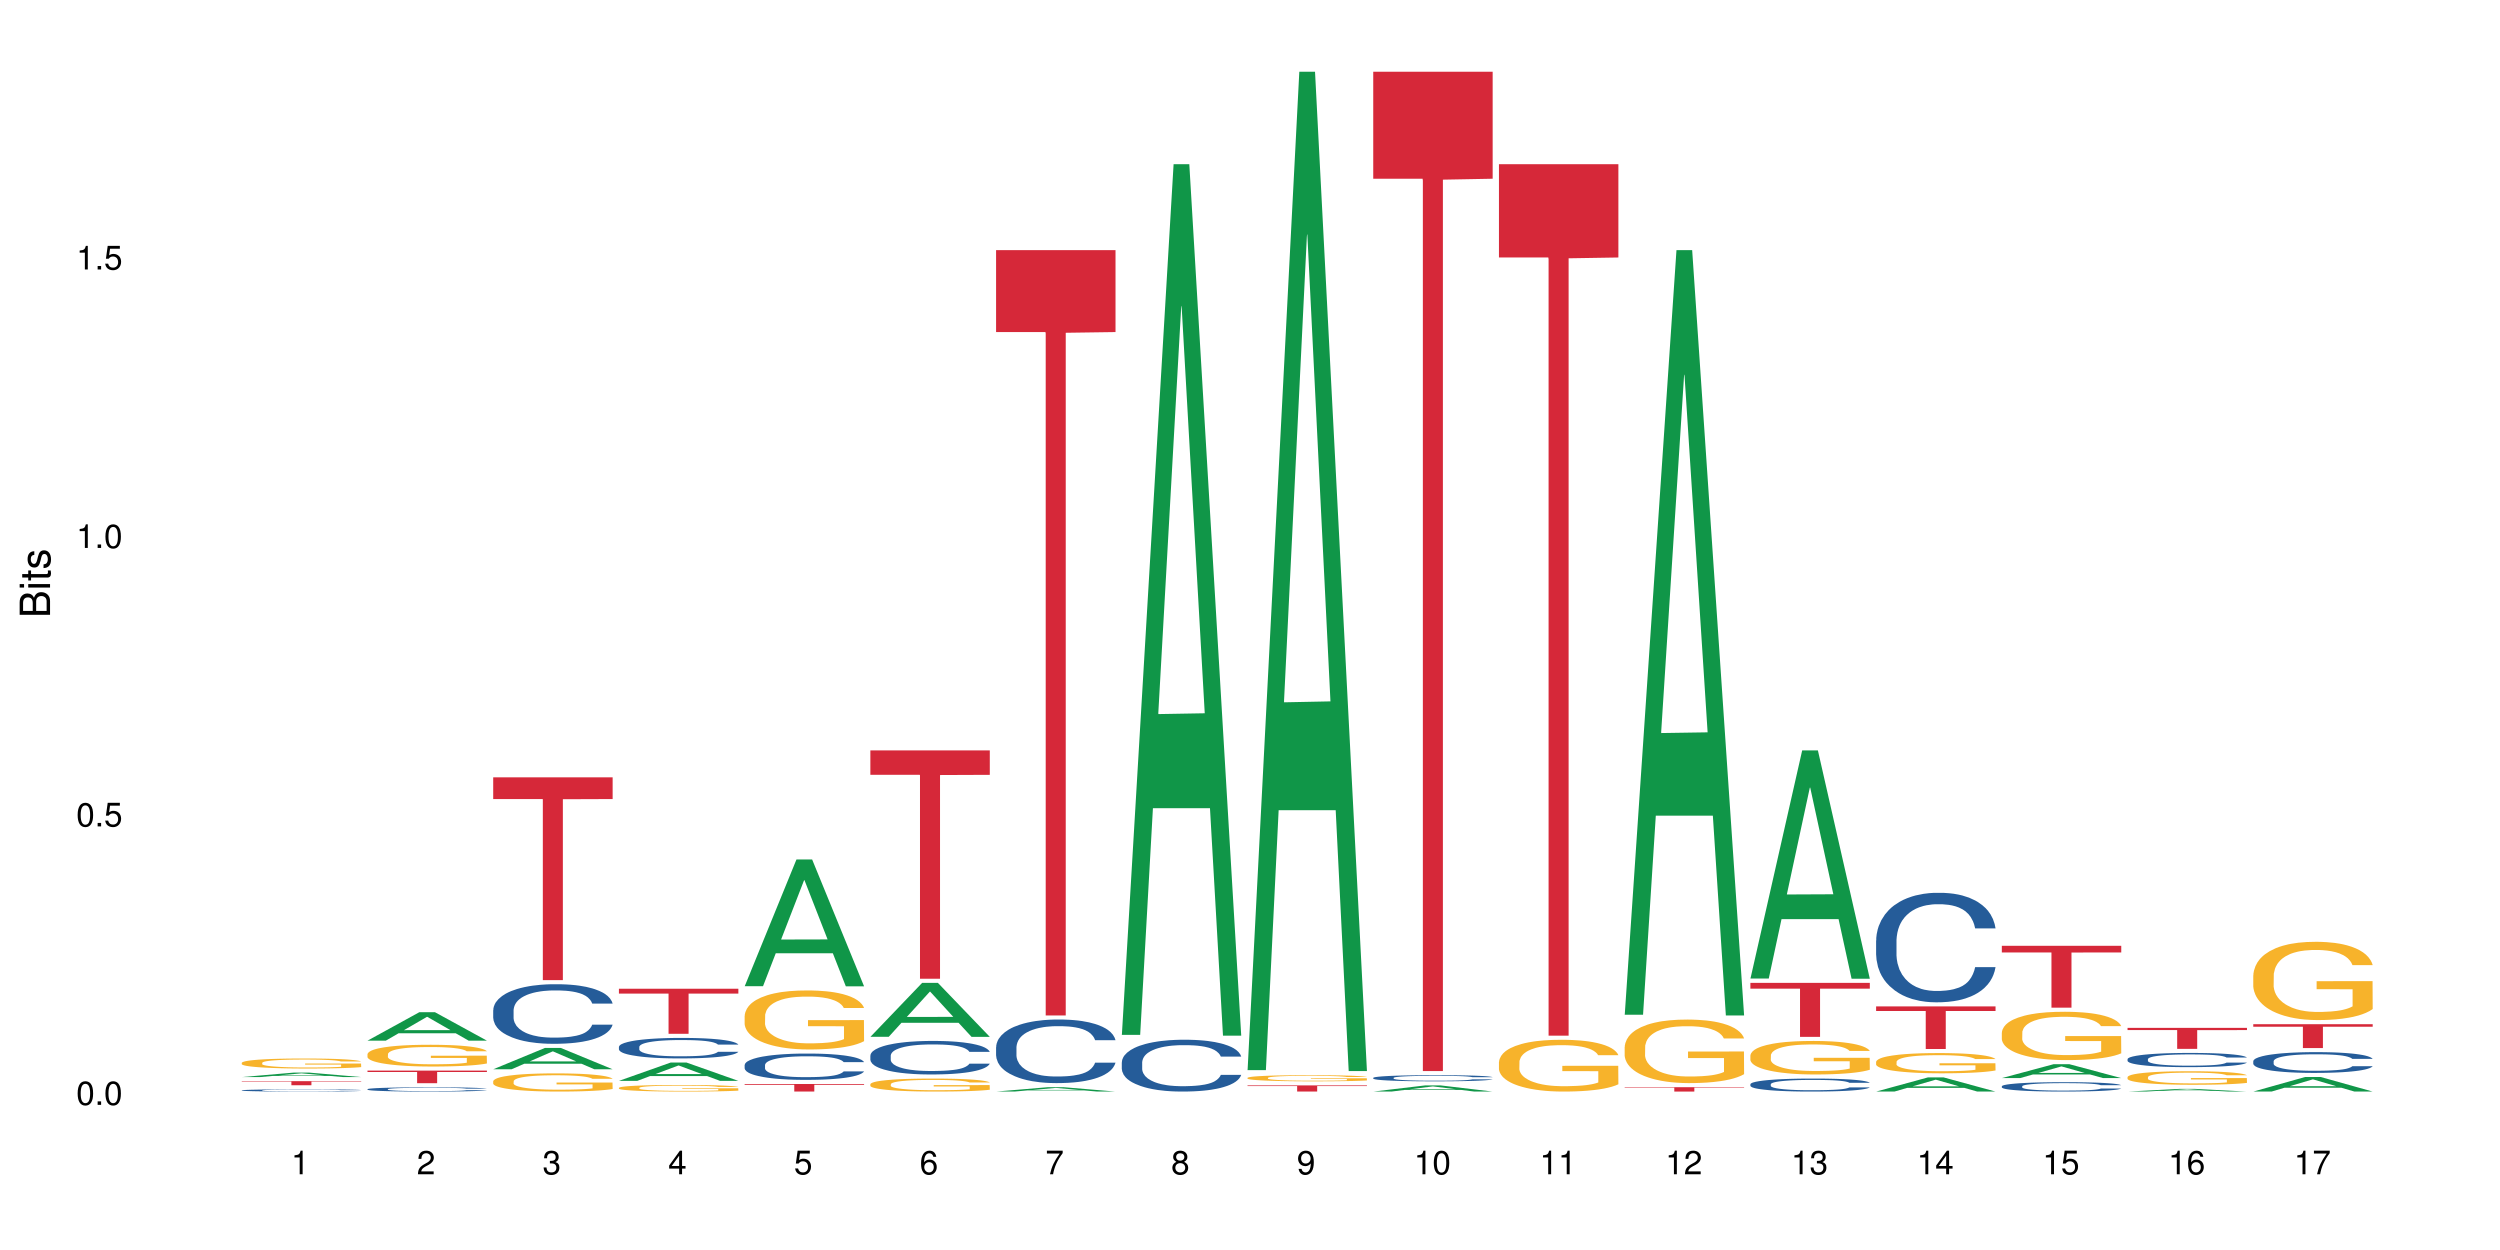 <?xml version="1.0" encoding="UTF-8"?>
<svg xmlns="http://www.w3.org/2000/svg" xmlns:xlink="http://www.w3.org/1999/xlink" width="720pt" height="360pt" viewBox="0 0 720 360" version="1.1">
<defs>
<g>
<symbol overflow="visible" id="glyph0-0">
<path style="stroke:none;" d=""/>
</symbol>
<symbol overflow="visible" id="glyph0-1">
<path style="stroke:none;" d="M 2.641 -6.797 C 2 -6.797 1.422 -6.531 1.078 -6.047 C 0.641 -5.453 0.406 -4.547 0.406 -3.297 C 0.406 -1 1.188 0.219 2.641 0.219 C 4.078 0.219 4.859 -1 4.859 -3.234 C 4.859 -4.562 4.656 -5.438 4.203 -6.047 C 3.844 -6.531 3.281 -6.797 2.641 -6.797 Z M 2.641 -6.047 C 3.547 -6.047 4 -5.125 4 -3.312 C 4 -1.375 3.562 -0.484 2.625 -0.484 C 1.734 -0.484 1.281 -1.422 1.281 -3.281 C 1.281 -5.141 1.734 -6.047 2.641 -6.047 Z M 2.641 -6.047 "/>
</symbol>
<symbol overflow="visible" id="glyph0-2">
<path style="stroke:none;" d="M 1.828 -1 L 0.828 -1 L 0.828 0 L 1.828 0 Z M 1.828 -1 "/>
</symbol>
<symbol overflow="visible" id="glyph0-3">
<path style="stroke:none;" d="M 4.562 -6.797 L 1.062 -6.797 L 0.547 -3.094 L 1.328 -3.094 C 1.719 -3.562 2.047 -3.734 2.578 -3.734 C 3.484 -3.734 4.062 -3.109 4.062 -2.094 C 4.062 -1.125 3.484 -0.531 2.578 -0.531 C 1.828 -0.531 1.375 -0.906 1.188 -1.672 L 0.328 -1.672 C 0.453 -1.109 0.547 -0.844 0.75 -0.594 C 1.125 -0.078 1.828 0.219 2.594 0.219 C 3.969 0.219 4.922 -0.781 4.922 -2.219 C 4.922 -3.562 4.031 -4.484 2.719 -4.484 C 2.25 -4.484 1.859 -4.359 1.469 -4.062 L 1.734 -5.969 L 4.562 -5.969 Z M 4.562 -6.797 "/>
</symbol>
<symbol overflow="visible" id="glyph0-4">
<path style="stroke:none;" d="M 2.484 -4.844 L 2.484 0 L 3.328 0 L 3.328 -6.797 L 2.766 -6.797 C 2.469 -5.75 2.281 -5.609 0.984 -5.453 L 0.984 -4.844 Z M 2.484 -4.844 "/>
</symbol>
<symbol overflow="visible" id="glyph0-5">
<path style="stroke:none;" d="M 4.859 -0.828 L 1.281 -0.828 C 1.359 -1.391 1.672 -1.75 2.5 -2.234 L 3.469 -2.75 C 4.406 -3.266 4.906 -3.969 4.906 -4.812 C 4.906 -5.375 4.672 -5.906 4.266 -6.266 C 3.859 -6.625 3.375 -6.797 2.719 -6.797 C 1.859 -6.797 1.219 -6.5 0.844 -5.922 C 0.609 -5.562 0.5 -5.125 0.484 -4.438 L 1.328 -4.438 C 1.359 -4.906 1.406 -5.188 1.531 -5.406 C 1.75 -5.812 2.188 -6.062 2.703 -6.062 C 3.469 -6.062 4.031 -5.516 4.031 -4.781 C 4.031 -4.25 3.719 -3.797 3.125 -3.438 L 2.234 -2.938 C 0.812 -2.141 0.406 -1.5 0.328 0 L 4.859 0 Z M 4.859 -0.828 "/>
</symbol>
<symbol overflow="visible" id="glyph0-6">
<path style="stroke:none;" d="M 2.125 -3.125 L 2.578 -3.125 C 3.516 -3.125 3.984 -2.703 3.984 -1.891 C 3.984 -1.031 3.469 -0.531 2.578 -0.531 C 1.656 -0.531 1.203 -0.984 1.156 -1.969 L 0.312 -1.969 C 0.344 -1.422 0.438 -1.078 0.609 -0.766 C 0.953 -0.109 1.625 0.219 2.547 0.219 C 3.953 0.219 4.859 -0.609 4.859 -1.906 C 4.859 -2.766 4.516 -3.25 3.703 -3.516 C 4.344 -3.766 4.656 -4.25 4.656 -4.938 C 4.656 -6.109 3.875 -6.797 2.578 -6.797 C 1.203 -6.797 0.484 -6.047 0.453 -4.609 L 1.297 -4.609 C 1.312 -5.016 1.344 -5.25 1.453 -5.453 C 1.641 -5.828 2.062 -6.062 2.594 -6.062 C 3.344 -6.062 3.797 -5.625 3.797 -4.906 C 3.797 -4.422 3.609 -4.141 3.25 -3.984 C 3.016 -3.891 2.719 -3.844 2.125 -3.844 Z M 2.125 -3.125 "/>
</symbol>
<symbol overflow="visible" id="glyph0-7">
<path style="stroke:none;" d="M 3.141 -1.625 L 3.141 0 L 3.984 0 L 3.984 -1.625 L 4.984 -1.625 L 4.984 -2.391 L 3.984 -2.391 L 3.984 -6.797 L 3.359 -6.797 L 0.266 -2.516 L 0.266 -1.625 Z M 3.141 -2.391 L 1 -2.391 L 3.141 -5.359 Z M 3.141 -2.391 "/>
</symbol>
<symbol overflow="visible" id="glyph0-8">
<path style="stroke:none;" d="M 4.781 -5.031 C 4.609 -6.141 3.891 -6.797 2.844 -6.797 C 2.094 -6.797 1.422 -6.438 1.031 -5.828 C 0.609 -5.172 0.406 -4.344 0.406 -3.094 C 0.406 -1.953 0.578 -1.234 0.984 -0.625 C 1.359 -0.078 1.953 0.219 2.703 0.219 C 3.984 0.219 4.922 -0.734 4.922 -2.078 C 4.922 -3.344 4.062 -4.234 2.844 -4.234 C 2.172 -4.234 1.641 -3.969 1.281 -3.469 C 1.281 -5.125 1.828 -6.047 2.797 -6.047 C 3.391 -6.047 3.797 -5.672 3.938 -5.031 Z M 2.734 -3.484 C 3.547 -3.484 4.062 -2.922 4.062 -2 C 4.062 -1.156 3.484 -0.531 2.703 -0.531 C 1.922 -0.531 1.328 -1.188 1.328 -2.047 C 1.328 -2.891 1.906 -3.484 2.734 -3.484 Z M 2.734 -3.484 "/>
</symbol>
<symbol overflow="visible" id="glyph0-9">
<path style="stroke:none;" d="M 4.984 -6.797 L 0.438 -6.797 L 0.438 -5.969 L 4.109 -5.969 C 2.5 -3.656 1.828 -2.234 1.328 0 L 2.219 0 C 2.594 -2.172 3.453 -4.047 4.984 -6.094 Z M 4.984 -6.797 "/>
</symbol>
<symbol overflow="visible" id="glyph0-10">
<path style="stroke:none;" d="M 3.75 -3.578 C 4.453 -4 4.688 -4.344 4.688 -4.984 C 4.688 -6.047 3.844 -6.797 2.641 -6.797 C 1.438 -6.797 0.594 -6.047 0.594 -4.984 C 0.594 -4.359 0.828 -4.016 1.516 -3.578 C 0.734 -3.203 0.359 -2.641 0.359 -1.891 C 0.359 -0.641 1.297 0.219 2.641 0.219 C 3.984 0.219 4.922 -0.641 4.922 -1.875 C 4.922 -2.641 4.531 -3.203 3.75 -3.578 Z M 2.641 -6.047 C 3.359 -6.047 3.812 -5.625 3.812 -4.969 C 3.812 -4.344 3.344 -3.922 2.641 -3.922 C 1.922 -3.922 1.453 -4.344 1.453 -4.984 C 1.453 -5.625 1.922 -6.047 2.641 -6.047 Z M 2.641 -3.203 C 3.484 -3.203 4.062 -2.672 4.062 -1.875 C 4.062 -1.062 3.484 -0.531 2.625 -0.531 C 1.797 -0.531 1.219 -1.078 1.219 -1.875 C 1.219 -2.672 1.797 -3.203 2.641 -3.203 Z M 2.641 -3.203 "/>
</symbol>
<symbol overflow="visible" id="glyph0-11">
<path style="stroke:none;" d="M 0.516 -1.547 C 0.672 -0.438 1.406 0.219 2.438 0.219 C 3.188 0.219 3.859 -0.141 4.266 -0.75 C 4.688 -1.406 4.891 -2.25 4.891 -3.484 C 4.891 -4.625 4.703 -5.359 4.312 -5.953 C 3.938 -6.5 3.344 -6.797 2.594 -6.797 C 1.297 -6.797 0.359 -5.844 0.359 -4.516 C 0.359 -3.25 1.234 -2.344 2.453 -2.344 C 3.094 -2.344 3.562 -2.578 4.016 -3.109 C 4 -1.453 3.469 -0.531 2.5 -0.531 C 1.906 -0.531 1.484 -0.906 1.359 -1.547 Z M 2.578 -6.062 C 3.375 -6.062 3.969 -5.406 3.969 -4.531 C 3.969 -3.688 3.375 -3.094 2.547 -3.094 C 1.734 -3.094 1.234 -3.672 1.234 -4.578 C 1.234 -5.438 1.797 -6.062 2.578 -6.062 Z M 2.578 -6.062 "/>
</symbol>
<symbol overflow="visible" id="glyph1-0">
<path style="stroke:none;" d=""/>
</symbol>
<symbol overflow="visible" id="glyph1-1">
<path style="stroke:none;" d="M 0 -0.953 L 0 -4.891 C 0 -5.719 -0.234 -6.344 -0.734 -6.797 C -1.188 -7.234 -1.812 -7.469 -2.5 -7.469 C -3.547 -7.469 -4.188 -7 -4.625 -5.875 C -4.984 -6.672 -5.641 -7.094 -6.531 -7.094 C -7.156 -7.094 -7.734 -6.859 -8.141 -6.391 C -8.562 -5.938 -8.75 -5.344 -8.75 -4.5 L -8.75 -0.953 Z M -4.984 -2.062 L -7.766 -2.062 L -7.766 -4.219 C -7.766 -4.844 -7.688 -5.203 -7.453 -5.5 C -7.219 -5.812 -6.859 -5.969 -6.375 -5.969 C -5.906 -5.969 -5.531 -5.812 -5.297 -5.5 C -5.062 -5.203 -4.984 -4.844 -4.984 -4.219 Z M -0.984 -2.062 L -4 -2.062 L -4 -4.781 C -4 -5.328 -3.859 -5.688 -3.578 -5.953 C -3.297 -6.219 -2.922 -6.359 -2.484 -6.359 C -2.062 -6.359 -1.688 -6.219 -1.406 -5.953 C -1.109 -5.688 -0.984 -5.328 -0.984 -4.781 Z M -0.984 -2.062 "/>
</symbol>
<symbol overflow="visible" id="glyph1-2">
<path style="stroke:none;" d="M -6.281 -1.797 L -6.281 -0.797 L 0 -0.797 L 0 -1.797 Z M -8.75 -1.797 L -8.75 -0.797 L -7.484 -0.797 L -7.484 -1.797 Z M -8.75 -1.797 "/>
</symbol>
<symbol overflow="visible" id="glyph1-3">
<path style="stroke:none;" d="M -6.281 -3.047 L -6.281 -2.016 L -8.016 -2.016 L -8.016 -1.016 L -6.281 -1.016 L -6.281 -0.172 L -5.469 -0.172 L -5.469 -1.016 L -0.719 -1.016 C -0.078 -1.016 0.281 -1.453 0.281 -2.234 C 0.281 -2.469 0.25 -2.719 0.188 -3.047 L -0.641 -3.047 C -0.609 -2.922 -0.594 -2.766 -0.594 -2.562 C -0.594 -2.141 -0.719 -2.016 -1.156 -2.016 L -5.469 -2.016 L -5.469 -3.047 Z M -6.281 -3.047 "/>
</symbol>
<symbol overflow="visible" id="glyph1-4">
<path style="stroke:none;" d="M -4.531 -5.25 C -5.766 -5.25 -6.469 -4.422 -6.469 -2.969 C -6.469 -1.516 -5.719 -0.562 -4.547 -0.562 C -3.562 -0.562 -3.094 -1.062 -2.734 -2.562 L -2.516 -3.484 C -2.344 -4.188 -2.094 -4.469 -1.625 -4.469 C -1.047 -4.469 -0.641 -3.875 -0.641 -3 C -0.641 -2.453 -0.797 -2 -1.062 -1.75 C -1.25 -1.594 -1.422 -1.531 -1.875 -1.469 L -1.875 -0.406 C -0.422 -0.453 0.281 -1.266 0.281 -2.922 C 0.281 -4.5 -0.5 -5.516 -1.719 -5.516 C -2.656 -5.516 -3.172 -4.984 -3.469 -3.734 L -3.703 -2.766 C -3.891 -1.953 -4.156 -1.609 -4.594 -1.609 C -5.172 -1.609 -5.547 -2.125 -5.547 -2.938 C -5.547 -3.75 -5.203 -4.172 -4.531 -4.203 Z M -4.531 -5.25 "/>
</symbol>
</g>
</defs>
<g id="surface61939">
<rect x="0" y="0" width="720" height="360" style="fill:rgb(100%,100%,100%);fill-opacity:1;stroke:none;"/>
<path style=" stroke:none;fill-rule:nonzero;fill:rgb(6.275%,58.824%,28.235%);fill-opacity:1;" d="M 69.629 310.195 L 69.668 310.195 L 84.551 308.914 L 89.07 308.914 L 104.027 310.195 L 98.77 310.195 L 95.023 309.863 L 78.598 309.863 L 74.922 310.195 L 69.629 310.195 L 80.176 309.723 L 93.516 309.723 L 86.863 309.125 L 86.789 309.125 L 86.719 309.129 L 80.141 309.723 L 80.176 309.723 Z M 69.629 310.195 "/>
<path style=" stroke:none;fill-rule:nonzero;fill:rgb(14.51%,36.078%,60%);fill-opacity:1;" d="M 69.629 314.008 L 69.672 314.008 L 69.672 313.996 L 69.797 313.973 L 70.09 313.945 L 70.383 313.926 L 71.141 313.891 L 72.188 313.855 L 73.277 313.832 L 74.074 313.816 L 74.789 313.805 L 76.426 313.781 L 77.473 313.773 L 78.605 313.762 L 79.992 313.754 L 80.996 313.746 L 83.262 313.738 L 84.941 313.734 L 86.242 313.73 L 89.051 313.73 L 90.73 313.734 L 91.945 313.734 L 93.289 313.742 L 94.422 313.746 L 96.391 313.758 L 98.152 313.777 L 98.949 313.785 L 100.207 313.805 L 101.172 313.82 L 101.844 313.836 L 102.602 313.855 L 103.27 313.883 L 103.773 313.914 L 104.027 313.938 L 98.152 313.938 L 97.859 313.914 L 97.523 313.898 L 96.895 313.875 L 96.266 313.855 L 95.387 313.84 L 94.586 313.828 L 93.496 313.816 L 92.531 313.809 L 91.527 313.805 L 90.562 313.801 L 88.715 313.797 L 86.574 313.797 L 85.777 313.801 L 84.145 313.805 L 83.262 313.809 L 82.004 313.816 L 81.121 313.824 L 80.074 313.836 L 79.359 313.844 L 78.48 313.859 L 77.852 313.875 L 77.137 313.895 L 76.719 313.906 L 76.34 313.926 L 76.004 313.941 L 75.754 313.965 L 75.586 313.984 L 75.5 314.008 L 75.5 314.098 L 75.586 314.117 L 75.797 314.145 L 76.34 314.18 L 77.137 314.211 L 78.062 314.234 L 78.941 314.25 L 79.445 314.258 L 80.117 314.27 L 81.164 314.281 L 82.676 314.293 L 83.555 314.297 L 84.898 314.301 L 86.281 314.305 L 88.129 314.305 L 89.766 314.301 L 90.855 314.297 L 91.988 314.293 L 93.539 314.285 L 94.504 314.273 L 95.344 314.262 L 95.973 314.254 L 96.391 314.242 L 97.02 314.227 L 97.523 314.207 L 97.902 314.184 L 98.152 314.164 L 104.027 314.164 L 103.773 314.188 L 103.398 314.211 L 103.02 314.227 L 102.434 314.25 L 101.762 314.266 L 100.797 314.285 L 100 314.301 L 98.949 314.316 L 97.984 314.328 L 96.938 314.336 L 95.387 314.348 L 94.379 314.355 L 93.289 314.359 L 91.988 314.363 L 90.352 314.367 L 88.59 314.371 L 85.191 314.371 L 83.891 314.367 L 82.172 314.363 L 80.031 314.352 L 78.48 314.34 L 77.266 314.328 L 76.215 314.316 L 75.039 314.301 L 73.531 314.277 L 72.609 314.258 L 71.977 314.238 L 71.266 314.219 L 70.762 314.195 L 70.176 314.164 L 69.754 314.121 L 69.629 314.09 Z M 69.629 314.008 "/>
<path style=" stroke:none;fill-rule:nonzero;fill:rgb(96.863%,70.196%,16.863%);fill-opacity:1;" d="M 69.629 306.086 L 69.672 306.082 L 69.672 306.031 L 69.84 305.91 L 70.258 305.75 L 70.805 305.613 L 71.391 305.508 L 71.77 305.453 L 72.398 305.375 L 72.941 305.316 L 74.328 305.195 L 76.09 305.086 L 77.055 305.039 L 78.145 304.992 L 79.695 304.945 L 80.41 304.926 L 82.59 304.883 L 85.066 304.855 L 87.793 304.848 L 89.051 304.852 L 90.77 304.863 L 93.121 304.891 L 94.461 304.918 L 95.512 304.945 L 96.602 304.977 L 97.945 305.031 L 99.203 305.094 L 100.207 305.156 L 101.215 305.238 L 102.055 305.32 L 102.766 305.414 L 103.398 305.523 L 103.773 305.617 L 104.027 305.707 L 98.195 305.707 L 97.859 305.617 L 97.48 305.547 L 96.852 305.457 L 96.223 305.395 L 95.594 305.344 L 94.422 305.277 L 93.414 305.234 L 92.156 305.195 L 90.938 305.172 L 89.555 305.156 L 88.715 305.152 L 86.492 305.152 L 84.48 305.172 L 83.305 305.191 L 82.465 305.215 L 81.289 305.254 L 80.578 305.285 L 80.156 305.305 L 78.898 305.387 L 78.062 305.461 L 77.598 305.512 L 77.012 305.59 L 76.594 305.66 L 76.133 305.766 L 75.879 305.844 L 75.543 306.023 L 75.5 306.5 L 75.629 306.602 L 75.879 306.707 L 76.215 306.801 L 76.719 306.902 L 77.223 306.98 L 78.102 307.082 L 78.859 307.152 L 79.445 307.195 L 80.578 307.266 L 81.039 307.289 L 82.129 307.336 L 83.262 307.375 L 84.645 307.406 L 85.695 307.422 L 87.371 307.434 L 89.512 307.434 L 92.027 307.418 L 93.625 307.398 L 94.715 307.379 L 95.426 307.359 L 96.309 307.328 L 96.938 307.305 L 97.523 307.273 L 98.238 307.23 L 98.238 306.602 L 87.875 306.598 L 87.875 306.301 L 103.984 306.301 L 104.027 307.328 L 103.145 307.402 L 102.055 307.469 L 101.004 307.523 L 99.914 307.566 L 98.363 307.617 L 97.105 307.648 L 95.176 307.688 L 93.414 307.711 L 91.566 307.727 L 89.934 307.734 L 88.004 307.734 L 86.281 307.73 L 84.438 307.715 L 82.969 307.695 L 81.625 307.668 L 80.285 307.633 L 78.605 307.578 L 77.516 307.531 L 76.383 307.477 L 75.25 307.41 L 74.242 307.34 L 73.574 307.285 L 72.902 307.223 L 72.188 307.145 L 71.516 307.055 L 71.012 306.973 L 70.551 306.879 L 70.215 306.793 L 69.883 306.672 L 69.715 306.578 L 69.629 306.496 Z M 69.629 306.086 "/>
<path style=" stroke:none;fill-rule:nonzero;fill:rgb(83.922%,15.686%,22.353%);fill-opacity:1;" d="M 69.629 311.375 L 104.027 311.375 L 104.027 311.504 L 89.691 311.504 L 89.691 312.551 L 83.922 312.551 L 83.922 311.504 L 69.629 311.504 Z M 69.629 311.375 "/>
<path style=" stroke:none;fill-rule:nonzero;fill:rgb(6.275%,58.824%,28.235%);fill-opacity:1;" d="M 105.836 299.703 L 105.871 299.695 L 120.758 291.52 L 125.277 291.52 L 140.234 299.711 L 134.977 299.711 L 131.23 297.574 L 114.805 297.574 L 111.129 299.703 L 105.836 299.703 L 116.383 296.688 L 129.723 296.68 L 123.07 292.859 L 122.996 292.852 L 122.926 292.871 L 116.348 296.68 L 116.383 296.688 Z M 105.836 299.703 "/>
<path style=" stroke:none;fill-rule:nonzero;fill:rgb(14.51%,36.078%,60%);fill-opacity:1;" d="M 105.836 313.68 L 105.879 313.68 L 105.879 313.652 L 106.004 313.609 L 106.297 313.555 L 106.59 313.52 L 107.348 313.453 L 108.395 313.387 L 109.484 313.34 L 110.281 313.309 L 110.996 313.289 L 112.633 313.246 L 113.68 313.227 L 114.812 313.207 L 116.195 313.188 L 117.203 313.176 L 119.469 313.16 L 121.148 313.152 L 122.449 313.148 L 125.258 313.148 L 126.938 313.152 L 128.152 313.156 L 129.496 313.168 L 130.629 313.176 L 132.598 313.199 L 134.359 313.23 L 135.156 313.25 L 136.414 313.285 L 137.379 313.316 L 138.051 313.348 L 138.809 313.387 L 139.477 313.438 L 139.98 313.496 L 140.234 313.543 L 134.359 313.543 L 134.066 313.5 L 133.73 313.465 L 133.102 313.418 L 132.473 313.387 L 131.59 313.355 L 130.793 313.332 L 129.703 313.312 L 128.738 313.297 L 127.734 313.289 L 126.77 313.281 L 124.922 313.273 L 122.781 313.273 L 121.984 313.277 L 120.352 313.285 L 119.469 313.293 L 118.211 313.309 L 117.328 313.324 L 116.281 313.348 L 115.566 313.363 L 114.688 313.395 L 114.059 313.422 L 113.344 313.457 L 112.926 313.484 L 112.547 313.516 L 112.211 313.555 L 111.961 313.594 L 111.793 313.633 L 111.707 313.676 L 111.707 313.848 L 111.793 313.887 L 112.004 313.934 L 112.547 314.004 L 113.344 314.062 L 114.27 314.109 L 115.148 314.141 L 115.652 314.156 L 116.324 314.176 L 117.371 314.199 L 118.883 314.223 L 119.762 314.23 L 121.105 314.238 L 122.488 314.242 L 124.336 314.242 L 125.973 314.238 L 127.062 314.234 L 128.195 314.223 L 129.746 314.207 L 130.711 314.188 L 131.551 314.164 L 132.18 314.145 L 132.598 314.125 L 133.227 314.094 L 133.73 314.055 L 134.109 314.016 L 134.359 313.977 L 140.234 313.977 L 139.98 314.023 L 139.605 314.066 L 139.227 314.098 L 138.641 314.137 L 137.969 314.172 L 137.004 314.211 L 136.207 314.238 L 135.156 314.266 L 134.191 314.285 L 133.145 314.305 L 131.59 314.328 L 130.586 314.34 L 129.496 314.348 L 128.195 314.355 L 126.559 314.363 L 124.797 314.371 L 123.16 314.371 L 121.398 314.367 L 120.098 314.363 L 118.379 314.355 L 116.238 314.332 L 114.688 314.312 L 113.469 314.293 L 112.422 314.27 L 111.246 314.238 L 109.738 314.191 L 108.816 314.152 L 108.184 314.121 L 107.473 314.078 L 106.969 314.039 L 106.383 313.977 L 105.961 313.895 L 105.836 313.832 Z M 105.836 313.68 "/>
<path style=" stroke:none;fill-rule:nonzero;fill:rgb(96.863%,70.196%,16.863%);fill-opacity:1;" d="M 105.836 303.578 L 105.879 303.57 L 105.879 303.457 L 106.047 303.199 L 106.465 302.844 L 107.012 302.551 L 107.598 302.324 L 107.977 302.203 L 108.605 302.031 L 109.148 301.906 L 110.535 301.648 L 112.297 301.406 L 113.262 301.305 L 114.352 301.207 L 115.902 301.098 L 116.617 301.059 L 118.797 300.965 L 121.273 300.91 L 124 300.891 L 125.258 300.898 L 126.977 300.918 L 129.328 300.984 L 130.668 301.039 L 131.719 301.098 L 132.809 301.172 L 134.152 301.285 L 135.41 301.422 L 136.414 301.562 L 137.422 301.734 L 138.262 301.918 L 138.973 302.117 L 139.605 302.355 L 139.98 302.559 L 140.234 302.758 L 134.402 302.758 L 134.066 302.559 L 133.688 302.402 L 133.059 302.215 L 132.43 302.078 L 131.801 301.969 L 130.629 301.82 L 129.621 301.727 L 128.363 301.648 L 127.145 301.594 L 125.762 301.562 L 124.922 301.551 L 122.699 301.551 L 120.688 301.59 L 119.512 301.637 L 118.672 301.68 L 117.496 301.766 L 116.785 301.836 L 116.363 301.883 L 115.105 302.059 L 114.27 302.219 L 113.805 302.328 L 113.219 302.5 L 112.801 302.656 L 112.34 302.883 L 112.086 303.055 L 111.75 303.445 L 111.707 304.477 L 111.836 304.691 L 112.086 304.93 L 112.422 305.133 L 112.926 305.352 L 113.43 305.52 L 114.309 305.742 L 115.066 305.891 L 115.652 305.988 L 116.785 306.141 L 117.246 306.195 L 118.336 306.297 L 119.469 306.375 L 120.852 306.445 L 121.902 306.48 L 123.578 306.508 L 125.719 306.508 L 128.234 306.473 L 129.828 306.43 L 130.922 306.383 L 131.633 306.344 L 132.516 306.281 L 133.145 306.223 L 133.73 306.16 L 134.445 306.062 L 134.445 304.691 L 124.082 304.688 L 124.082 304.047 L 140.191 304.039 L 140.234 306.281 L 139.352 306.434 L 138.262 306.582 L 137.211 306.699 L 136.121 306.793 L 134.57 306.902 L 133.312 306.973 L 131.383 307.051 L 129.621 307.105 L 127.773 307.137 L 126.137 307.156 L 124.211 307.16 L 122.488 307.148 L 120.645 307.117 L 119.176 307.07 L 117.832 307.012 L 116.492 306.938 L 114.812 306.816 L 113.723 306.719 L 112.59 306.602 L 111.457 306.457 L 110.449 306.301 L 109.781 306.184 L 109.109 306.043 L 108.395 305.871 L 107.723 305.68 L 107.219 305.5 L 106.758 305.301 L 106.422 305.109 L 106.09 304.855 L 105.922 304.648 L 105.836 304.469 Z M 105.836 303.578 "/>
<path style=" stroke:none;fill-rule:nonzero;fill:rgb(83.922%,15.686%,22.353%);fill-opacity:1;" d="M 105.836 308.34 L 140.234 308.34 L 140.234 308.73 L 125.898 308.734 L 125.898 311.969 L 120.129 311.969 L 120.129 308.734 L 120.047 308.73 L 105.836 308.73 Z M 105.836 308.34 "/>
<path style=" stroke:none;fill-rule:nonzero;fill:rgb(6.275%,58.824%,28.235%);fill-opacity:1;" d="M 142.043 307.949 L 142.078 307.941 L 156.965 301.797 L 161.484 301.797 L 176.441 307.953 L 171.184 307.953 L 167.438 306.348 L 151.012 306.348 L 147.336 307.949 L 142.043 307.949 L 152.59 305.684 L 165.93 305.676 L 159.277 302.805 L 159.203 302.797 L 159.133 302.816 L 152.555 305.676 L 152.59 305.684 Z M 142.043 307.949 "/>
<path style=" stroke:none;fill-rule:nonzero;fill:rgb(14.51%,36.078%,60%);fill-opacity:1;" d="M 142.043 290.93 L 142.086 290.914 L 142.086 290.535 L 142.211 289.941 L 142.504 289.188 L 142.797 288.668 L 143.555 287.746 L 144.602 286.852 L 145.691 286.16 L 146.488 285.754 L 147.203 285.438 L 148.84 284.859 L 149.887 284.562 L 151.02 284.293 L 152.402 284.027 L 153.41 283.871 L 155.676 283.621 L 157.355 283.512 L 158.652 283.465 L 161.465 283.465 L 163.145 283.527 L 164.359 283.605 L 165.703 283.73 L 166.832 283.871 L 168.805 284.215 L 170.566 284.656 L 171.363 284.906 L 172.621 285.391 L 173.586 285.863 L 174.258 286.27 L 175.012 286.852 L 175.684 287.555 L 176.188 288.355 L 176.441 289.031 L 170.566 289.031 L 170.273 288.402 L 169.938 287.918 L 169.309 287.273 L 168.68 286.82 L 167.797 286.363 L 167 286.066 L 165.91 285.77 L 164.945 285.582 L 163.941 285.438 L 162.977 285.344 L 161.129 285.25 L 158.988 285.25 L 158.191 285.281 L 156.559 285.406 L 155.676 285.52 L 154.418 285.738 L 153.535 285.941 L 152.488 286.254 L 151.773 286.52 L 150.895 286.93 L 150.266 287.289 L 149.551 287.809 L 149.133 288.199 L 148.754 288.637 L 148.418 289.156 L 148.168 289.703 L 148 290.285 L 147.914 290.848 L 147.914 293.281 L 148 293.844 L 148.211 294.504 L 148.754 295.461 L 149.551 296.293 L 150.473 296.949 L 151.355 297.422 L 151.859 297.641 L 152.531 297.891 L 153.578 298.203 L 155.09 298.52 L 155.969 298.645 L 157.312 298.77 L 158.695 298.832 L 160.543 298.832 L 162.18 298.77 L 163.27 298.691 L 164.402 298.566 L 165.953 298.297 L 166.918 298.047 L 167.758 297.75 L 168.387 297.453 L 168.805 297.199 L 169.434 296.715 L 169.938 296.18 L 170.316 295.633 L 170.566 295.098 L 176.441 295.098 L 176.188 295.727 L 175.812 296.34 L 175.434 296.793 L 174.848 297.34 L 174.176 297.828 L 173.211 298.375 L 172.414 298.738 L 171.363 299.129 L 170.398 299.426 L 169.352 299.695 L 167.797 300.008 L 166.793 300.164 L 165.703 300.305 L 164.402 300.43 L 162.766 300.539 L 161.004 300.602 L 159.367 300.621 L 157.605 300.586 L 156.305 300.523 L 154.586 300.383 L 152.445 300.102 L 150.895 299.805 L 149.676 299.504 L 148.629 299.191 L 147.453 298.77 L 145.945 298.078 L 145.02 297.547 L 144.391 297.105 L 143.68 296.496 L 143.176 295.945 L 142.59 295.066 L 142.168 293.953 L 142.043 293.094 Z M 142.043 290.93 "/>
<path style=" stroke:none;fill-rule:nonzero;fill:rgb(96.863%,70.196%,16.863%);fill-opacity:1;" d="M 142.043 311.375 L 142.086 311.371 L 142.086 311.277 L 142.254 311.062 L 142.672 310.766 L 143.219 310.52 L 143.805 310.328 L 144.184 310.227 L 144.812 310.086 L 145.355 309.98 L 146.742 309.766 L 148.504 309.562 L 149.469 309.477 L 150.559 309.395 L 152.109 309.305 L 152.824 309.273 L 155.004 309.195 L 157.48 309.148 L 160.207 309.133 L 161.465 309.137 L 163.184 309.156 L 165.535 309.211 L 166.875 309.258 L 167.926 309.305 L 169.016 309.367 L 170.359 309.465 L 171.617 309.578 L 172.621 309.691 L 173.629 309.836 L 174.469 309.988 L 175.18 310.156 L 175.812 310.355 L 176.188 310.523 L 176.441 310.691 L 170.609 310.691 L 170.273 310.523 L 169.895 310.395 L 169.266 310.238 L 168.637 310.121 L 168.008 310.031 L 166.832 309.906 L 165.828 309.832 L 164.57 309.766 L 163.352 309.723 L 161.969 309.691 L 161.129 309.684 L 158.906 309.684 L 156.891 309.715 L 155.719 309.754 L 154.879 309.793 L 153.703 309.863 L 152.992 309.922 L 152.57 309.961 L 151.312 310.109 L 150.473 310.242 L 150.012 310.332 L 149.426 310.477 L 149.008 310.605 L 148.547 310.797 L 148.293 310.941 L 147.957 311.266 L 147.914 312.129 L 148.043 312.309 L 148.293 312.504 L 148.629 312.676 L 149.133 312.859 L 149.637 312.996 L 150.516 313.184 L 151.273 313.309 L 151.859 313.391 L 152.992 313.52 L 153.453 313.562 L 154.543 313.648 L 155.676 313.715 L 157.059 313.773 L 158.109 313.801 L 159.785 313.824 L 161.926 313.824 L 164.441 313.797 L 166.035 313.758 L 167.129 313.719 L 167.84 313.688 L 168.723 313.633 L 169.352 313.586 L 169.938 313.535 L 170.652 313.453 L 170.652 312.309 L 160.289 312.305 L 160.289 311.77 L 176.398 311.766 L 176.441 313.633 L 175.559 313.762 L 174.469 313.887 L 173.418 313.984 L 172.328 314.066 L 170.777 314.156 L 169.52 314.211 L 167.59 314.281 L 165.828 314.324 L 163.98 314.352 L 162.344 314.367 L 160.418 314.371 L 158.695 314.359 L 156.852 314.332 L 155.383 314.293 L 154.039 314.246 L 152.699 314.184 L 151.02 314.082 L 149.93 314.004 L 148.797 313.902 L 147.664 313.781 L 146.656 313.652 L 145.984 313.551 L 145.316 313.438 L 144.602 313.293 L 143.93 313.133 L 143.426 312.984 L 142.965 312.816 L 142.629 312.66 L 142.293 312.441 L 142.129 312.27 L 142.043 312.121 Z M 142.043 311.375 "/>
<path style=" stroke:none;fill-rule:nonzero;fill:rgb(83.922%,15.686%,22.353%);fill-opacity:1;" d="M 142.043 223.875 L 176.441 223.875 L 176.441 230.125 L 162.105 230.18 L 162.105 282.285 L 156.336 282.285 L 156.336 230.234 L 156.254 230.125 L 142.043 230.125 Z M 142.043 223.875 "/>
<path style=" stroke:none;fill-rule:nonzero;fill:rgb(6.275%,58.824%,28.235%);fill-opacity:1;" d="M 178.25 311.285 L 178.285 311.281 L 193.172 306.004 L 197.691 306.004 L 212.648 311.293 L 207.391 311.293 L 203.645 309.91 L 187.219 309.91 L 183.543 311.285 L 178.25 311.285 L 188.797 309.34 L 202.137 309.336 L 195.484 306.867 L 195.41 306.863 L 195.34 306.879 L 188.762 309.336 L 188.797 309.34 Z M 178.25 311.285 "/>
<path style=" stroke:none;fill-rule:nonzero;fill:rgb(14.51%,36.078%,60%);fill-opacity:1;" d="M 178.25 301.492 L 178.293 301.484 L 178.293 301.355 L 178.418 301.152 L 178.711 300.891 L 179.004 300.715 L 179.762 300.395 L 180.809 300.09 L 181.898 299.852 L 182.695 299.711 L 183.41 299.602 L 185.047 299.402 L 186.094 299.301 L 187.227 299.207 L 188.609 299.117 L 189.617 299.062 L 191.883 298.977 L 193.562 298.938 L 194.859 298.922 L 197.672 298.922 L 199.348 298.945 L 200.566 298.973 L 201.91 299.016 L 203.039 299.062 L 205.012 299.18 L 206.773 299.332 L 207.57 299.418 L 208.828 299.586 L 209.793 299.75 L 210.465 299.887 L 211.219 300.09 L 211.891 300.332 L 212.395 300.605 L 212.648 300.84 L 206.773 300.84 L 206.48 300.621 L 206.145 300.453 L 205.516 300.234 L 204.887 300.078 L 204.004 299.922 L 203.207 299.816 L 202.117 299.715 L 201.152 299.652 L 200.148 299.602 L 199.184 299.57 L 197.336 299.539 L 195.195 299.539 L 194.398 299.547 L 192.766 299.59 L 191.883 299.629 L 190.625 299.703 L 189.742 299.773 L 188.695 299.883 L 187.98 299.977 L 187.102 300.113 L 186.473 300.238 L 185.758 300.418 L 185.34 300.551 L 184.961 300.703 L 184.625 300.883 L 184.375 301.07 L 184.207 301.27 L 184.121 301.465 L 184.121 302.301 L 184.207 302.496 L 184.418 302.723 L 184.961 303.051 L 185.758 303.336 L 186.68 303.562 L 187.562 303.723 L 188.066 303.801 L 188.738 303.887 L 189.785 303.996 L 191.297 304.102 L 192.176 304.145 L 193.52 304.188 L 194.902 304.211 L 196.75 304.211 L 198.387 304.188 L 199.477 304.16 L 200.609 304.117 L 202.16 304.027 L 203.125 303.941 L 203.965 303.836 L 204.594 303.734 L 205.012 303.648 L 205.641 303.48 L 206.145 303.297 L 206.523 303.109 L 206.773 302.926 L 212.648 302.926 L 212.395 303.141 L 212.016 303.352 L 211.641 303.508 L 211.055 303.699 L 210.383 303.863 L 209.418 304.055 L 208.621 304.176 L 207.57 304.312 L 206.605 304.414 L 205.559 304.508 L 204.004 304.613 L 203 304.668 L 201.91 304.719 L 200.609 304.762 L 198.973 304.797 L 197.211 304.82 L 195.574 304.824 L 193.812 304.812 L 192.512 304.793 L 190.793 304.746 L 188.652 304.648 L 187.102 304.543 L 185.883 304.441 L 184.836 304.336 L 183.66 304.188 L 182.152 303.949 L 181.227 303.77 L 180.598 303.617 L 179.887 303.406 L 179.383 303.219 L 178.797 302.914 L 178.375 302.531 L 178.25 302.234 Z M 178.25 301.492 "/>
<path style=" stroke:none;fill-rule:nonzero;fill:rgb(96.863%,70.196%,16.863%);fill-opacity:1;" d="M 178.25 313.285 L 178.293 313.281 L 178.293 313.25 L 178.461 313.172 L 178.879 313.062 L 179.426 312.973 L 180.012 312.906 L 180.391 312.867 L 181.02 312.816 L 181.562 312.777 L 182.949 312.699 L 184.711 312.629 L 185.676 312.598 L 186.766 312.566 L 188.316 312.535 L 189.031 312.52 L 191.211 312.492 L 193.688 312.477 L 196.414 312.473 L 197.672 312.473 L 199.391 312.48 L 201.742 312.5 L 203.082 312.516 L 204.133 312.535 L 205.223 312.555 L 206.562 312.59 L 207.824 312.633 L 208.828 312.676 L 209.836 312.727 L 210.676 312.781 L 211.387 312.844 L 212.016 312.914 L 212.395 312.977 L 212.648 313.035 L 206.816 313.035 L 206.48 312.977 L 206.102 312.93 L 205.473 312.871 L 204.844 312.832 L 204.215 312.797 L 203.039 312.754 L 202.035 312.723 L 200.777 312.699 L 199.559 312.684 L 198.176 312.676 L 197.336 312.672 L 195.113 312.672 L 193.098 312.684 L 191.926 312.695 L 191.086 312.711 L 189.91 312.738 L 189.199 312.758 L 188.777 312.77 L 187.52 312.824 L 186.68 312.875 L 186.219 312.906 L 185.633 312.957 L 185.215 313.004 L 184.754 313.074 L 184.5 313.125 L 184.164 313.246 L 184.121 313.559 L 184.25 313.621 L 184.5 313.695 L 184.836 313.758 L 185.34 313.824 L 185.844 313.871 L 186.723 313.941 L 187.48 313.984 L 188.066 314.016 L 189.199 314.062 L 189.66 314.078 L 190.75 314.109 L 191.883 314.133 L 193.266 314.152 L 194.316 314.164 L 195.992 314.172 L 198.133 314.172 L 200.648 314.164 L 202.242 314.148 L 203.336 314.133 L 204.047 314.121 L 204.93 314.102 L 205.559 314.086 L 206.145 314.066 L 206.859 314.039 L 206.859 313.621 L 196.496 313.621 L 196.496 313.426 L 212.605 313.426 L 212.648 314.102 L 211.766 314.148 L 210.676 314.195 L 209.625 314.23 L 208.535 314.258 L 206.984 314.293 L 205.727 314.312 L 203.797 314.336 L 202.035 314.352 L 200.188 314.363 L 198.551 314.367 L 196.621 314.371 L 194.902 314.367 L 193.059 314.355 L 191.59 314.344 L 190.246 314.324 L 188.906 314.305 L 187.227 314.266 L 186.137 314.238 L 185.004 314.199 L 183.871 314.156 L 182.863 314.109 L 182.191 314.074 L 181.523 314.031 L 180.809 313.98 L 180.137 313.922 L 179.633 313.867 L 179.172 313.809 L 178.836 313.75 L 178.5 313.672 L 178.336 313.609 L 178.25 313.555 Z M 178.25 313.285 "/>
<path style=" stroke:none;fill-rule:nonzero;fill:rgb(83.922%,15.686%,22.353%);fill-opacity:1;" d="M 178.25 284.758 L 212.648 284.758 L 212.648 286.148 L 198.312 286.16 L 198.312 297.742 L 192.543 297.742 L 192.543 286.172 L 192.461 286.148 L 178.25 286.148 Z M 178.25 284.758 "/>
<path style=" stroke:none;fill-rule:nonzero;fill:rgb(6.275%,58.824%,28.235%);fill-opacity:1;" d="M 214.457 284.031 L 214.492 284 L 229.379 247.535 L 233.898 247.535 L 248.855 284.066 L 243.598 284.066 L 239.852 274.531 L 223.422 274.531 L 219.75 284.031 L 214.457 284.031 L 225.004 270.586 L 238.344 270.551 L 231.691 253.504 L 231.617 253.469 L 231.547 253.574 L 224.969 270.551 L 225.004 270.586 Z M 214.457 284.031 "/>
<path style=" stroke:none;fill-rule:nonzero;fill:rgb(14.51%,36.078%,60%);fill-opacity:1;" d="M 214.457 306.723 L 214.5 306.719 L 214.5 306.551 L 214.625 306.289 L 214.918 305.957 L 215.211 305.727 L 215.969 305.32 L 217.016 304.926 L 218.105 304.621 L 218.902 304.441 L 219.617 304.301 L 221.254 304.047 L 222.301 303.914 L 223.434 303.797 L 224.816 303.68 L 225.824 303.609 L 228.09 303.496 L 229.77 303.449 L 231.066 303.43 L 233.879 303.43 L 235.555 303.457 L 236.773 303.492 L 238.117 303.547 L 239.246 303.609 L 241.219 303.762 L 242.98 303.953 L 243.777 304.066 L 245.035 304.281 L 246 304.488 L 246.672 304.668 L 247.426 304.926 L 248.098 305.234 L 248.602 305.59 L 248.855 305.887 L 242.98 305.887 L 242.688 305.609 L 242.352 305.395 L 241.723 305.109 L 241.094 304.91 L 240.211 304.711 L 239.414 304.578 L 238.324 304.445 L 237.359 304.363 L 236.352 304.301 L 235.391 304.258 L 233.543 304.219 L 231.402 304.219 L 230.605 304.23 L 228.973 304.289 L 228.09 304.336 L 226.832 304.434 L 225.949 304.523 L 224.902 304.66 L 224.188 304.777 L 223.309 304.957 L 222.68 305.117 L 221.965 305.348 L 221.547 305.52 L 221.168 305.715 L 220.832 305.941 L 220.582 306.184 L 220.414 306.441 L 220.328 306.691 L 220.328 307.762 L 220.414 308.012 L 220.625 308.305 L 221.168 308.727 L 221.965 309.094 L 222.887 309.383 L 223.77 309.59 L 224.273 309.688 L 224.945 309.797 L 225.992 309.938 L 227.504 310.074 L 228.383 310.133 L 229.727 310.188 L 231.109 310.215 L 232.957 310.215 L 234.59 310.188 L 235.684 310.152 L 236.816 310.098 L 238.367 309.98 L 239.332 309.867 L 240.172 309.738 L 240.801 309.605 L 241.219 309.496 L 241.848 309.281 L 242.352 309.043 L 242.73 308.801 L 242.98 308.566 L 248.855 308.566 L 248.602 308.844 L 248.223 309.113 L 247.848 309.312 L 247.258 309.555 L 246.59 309.77 L 245.625 310.012 L 244.828 310.172 L 243.777 310.348 L 242.812 310.477 L 241.766 310.594 L 240.211 310.734 L 239.207 310.805 L 238.117 310.863 L 236.816 310.922 L 235.18 310.969 L 233.418 310.996 L 231.781 311.004 L 230.02 310.988 L 228.719 310.961 L 227 310.898 L 224.859 310.773 L 223.309 310.645 L 222.09 310.512 L 221.043 310.375 L 219.867 310.188 L 218.359 309.883 L 217.434 309.648 L 216.805 309.453 L 216.094 309.184 L 215.59 308.941 L 215.004 308.551 L 214.582 308.062 L 214.457 307.68 Z M 214.457 306.723 "/>
<path style=" stroke:none;fill-rule:nonzero;fill:rgb(96.863%,70.196%,16.863%);fill-opacity:1;" d="M 214.457 292.527 L 214.5 292.512 L 214.5 292.203 L 214.668 291.504 L 215.086 290.543 L 215.633 289.75 L 216.219 289.129 L 216.598 288.801 L 217.227 288.336 L 217.77 287.996 L 219.156 287.297 L 220.918 286.645 L 221.883 286.363 L 222.973 286.102 L 224.523 285.805 L 225.238 285.695 L 227.418 285.449 L 229.895 285.293 L 232.621 285.246 L 233.879 285.262 L 235.598 285.324 L 237.949 285.496 L 239.289 285.648 L 240.34 285.805 L 241.43 286.008 L 242.77 286.316 L 244.031 286.691 L 245.035 287.062 L 246.043 287.527 L 246.883 288.027 L 247.594 288.57 L 248.223 289.223 L 248.602 289.766 L 248.855 290.309 L 243.023 290.309 L 242.688 289.766 L 242.309 289.348 L 241.68 288.832 L 241.051 288.461 L 240.422 288.164 L 239.246 287.762 L 238.242 287.512 L 236.984 287.297 L 235.766 287.156 L 234.383 287.062 L 233.543 287.031 L 231.32 287.031 L 229.305 287.141 L 228.133 287.266 L 227.293 287.391 L 226.117 287.621 L 225.406 287.809 L 224.984 287.934 L 223.727 288.414 L 222.887 288.848 L 222.426 289.145 L 221.84 289.609 L 221.422 290.027 L 220.957 290.648 L 220.707 291.117 L 220.371 292.172 L 220.328 294.969 L 220.457 295.559 L 220.707 296.195 L 221.043 296.754 L 221.547 297.344 L 222.051 297.793 L 222.93 298.398 L 223.684 298.801 L 224.273 299.066 L 225.406 299.484 L 225.867 299.625 L 226.957 299.906 L 228.09 300.121 L 229.473 300.309 L 230.523 300.402 L 232.199 300.48 L 234.34 300.48 L 236.855 300.387 L 238.449 300.262 L 239.543 300.137 L 240.254 300.027 L 241.137 299.859 L 241.766 299.703 L 242.352 299.531 L 243.066 299.27 L 243.066 295.559 L 232.703 295.543 L 232.703 293.801 L 248.812 293.785 L 248.855 299.859 L 247.973 300.277 L 246.883 300.68 L 245.832 300.992 L 244.742 301.254 L 243.191 301.551 L 241.934 301.738 L 240.004 301.953 L 238.242 302.094 L 236.395 302.188 L 234.758 302.234 L 232.828 302.25 L 231.109 302.219 L 229.266 302.125 L 227.797 302 L 226.453 301.844 L 225.113 301.645 L 223.434 301.316 L 222.344 301.055 L 221.211 300.727 L 220.078 300.34 L 219.07 299.922 L 218.398 299.594 L 217.73 299.223 L 217.016 298.754 L 216.344 298.227 L 215.84 297.746 L 215.379 297.203 L 215.043 296.691 L 214.707 295.992 L 214.539 295.434 L 214.457 294.953 Z M 214.457 292.527 "/>
<path style=" stroke:none;fill-rule:nonzero;fill:rgb(83.922%,15.686%,22.353%);fill-opacity:1;" d="M 214.457 312.184 L 248.855 312.184 L 248.855 312.418 L 234.52 312.418 L 234.52 314.371 L 228.75 314.371 L 228.75 312.422 L 228.668 312.418 L 214.457 312.418 Z M 214.457 312.184 "/>
<path style=" stroke:none;fill-rule:nonzero;fill:rgb(6.275%,58.824%,28.235%);fill-opacity:1;" d="M 250.664 298.602 L 250.699 298.59 L 265.582 283.059 L 270.105 283.059 L 285.062 298.617 L 279.805 298.617 L 276.059 294.559 L 259.629 294.559 L 255.957 298.602 L 250.664 298.602 L 261.211 292.875 L 274.551 292.863 L 267.898 285.602 L 267.824 285.586 L 267.754 285.633 L 261.176 292.863 L 261.211 292.875 Z M 250.664 298.602 "/>
<path style=" stroke:none;fill-rule:nonzero;fill:rgb(14.51%,36.078%,60%);fill-opacity:1;" d="M 250.664 303.996 L 250.707 303.988 L 250.707 303.777 L 250.832 303.441 L 251.125 303.016 L 251.418 302.727 L 252.176 302.207 L 253.223 301.703 L 254.312 301.316 L 255.109 301.086 L 255.824 300.91 L 257.461 300.582 L 258.508 300.414 L 259.641 300.266 L 261.023 300.113 L 262.031 300.027 L 264.297 299.887 L 265.977 299.824 L 267.273 299.797 L 270.086 299.797 L 271.762 299.832 L 272.98 299.875 L 274.32 299.949 L 275.453 300.027 L 277.426 300.223 L 279.188 300.469 L 279.984 300.609 L 281.242 300.883 L 282.207 301.148 L 282.879 301.375 L 283.633 301.703 L 284.305 302.102 L 284.809 302.551 L 285.062 302.93 L 279.188 302.93 L 278.895 302.574 L 278.559 302.301 L 277.93 301.941 L 277.301 301.684 L 276.418 301.43 L 275.621 301.262 L 274.531 301.094 L 273.566 300.988 L 272.559 300.91 L 271.594 300.855 L 269.75 300.805 L 267.609 300.805 L 266.812 300.82 L 265.18 300.891 L 264.297 300.953 L 263.039 301.078 L 262.156 301.191 L 261.109 301.367 L 260.395 301.516 L 259.516 301.746 L 258.887 301.949 L 258.172 302.242 L 257.754 302.461 L 257.375 302.707 L 257.039 303 L 256.789 303.309 L 256.621 303.633 L 256.535 303.953 L 256.535 305.32 L 256.621 305.637 L 256.832 306.008 L 257.375 306.547 L 258.172 307.012 L 259.094 307.383 L 259.977 307.648 L 260.48 307.773 L 261.152 307.914 L 262.199 308.09 L 263.711 308.266 L 264.59 308.336 L 265.934 308.406 L 267.316 308.441 L 269.164 308.441 L 270.797 308.406 L 271.891 308.363 L 273.023 308.293 L 274.574 308.141 L 275.539 308 L 276.379 307.832 L 277.008 307.664 L 277.426 307.523 L 278.055 307.25 L 278.559 306.953 L 278.938 306.645 L 279.188 306.344 L 285.062 306.344 L 284.809 306.695 L 284.43 307.039 L 284.055 307.297 L 283.465 307.605 L 282.797 307.879 L 281.832 308.188 L 281.035 308.391 L 279.984 308.609 L 279.02 308.777 L 277.973 308.926 L 276.418 309.105 L 275.414 309.191 L 274.32 309.273 L 273.023 309.344 L 271.387 309.402 L 269.625 309.438 L 267.988 309.449 L 266.227 309.43 L 264.926 309.395 L 263.207 309.316 L 261.066 309.156 L 259.516 308.988 L 258.297 308.82 L 257.25 308.645 L 256.074 308.406 L 254.566 308.02 L 253.641 307.719 L 253.012 307.473 L 252.301 307.129 L 251.797 306.82 L 251.211 306.324 L 250.789 305.699 L 250.664 305.215 Z M 250.664 303.996 "/>
<path style=" stroke:none;fill-rule:nonzero;fill:rgb(96.863%,70.196%,16.863%);fill-opacity:1;" d="M 250.664 312.23 L 250.707 312.227 L 250.707 312.16 L 250.875 312.004 L 251.293 311.793 L 251.84 311.617 L 252.426 311.48 L 252.805 311.41 L 253.434 311.309 L 253.977 311.234 L 255.363 311.078 L 257.125 310.934 L 258.09 310.875 L 259.18 310.816 L 260.73 310.75 L 261.445 310.727 L 263.625 310.672 L 266.102 310.637 L 268.828 310.629 L 270.086 310.633 L 271.805 310.645 L 274.156 310.684 L 275.496 310.715 L 276.547 310.75 L 277.637 310.797 L 278.977 310.863 L 280.238 310.945 L 281.242 311.027 L 282.25 311.129 L 283.09 311.238 L 283.801 311.359 L 284.43 311.504 L 284.809 311.621 L 285.062 311.742 L 279.23 311.742 L 278.895 311.621 L 278.516 311.531 L 277.887 311.418 L 277.258 311.336 L 276.629 311.27 L 275.453 311.18 L 274.449 311.125 L 273.191 311.078 L 271.973 311.047 L 270.59 311.027 L 269.75 311.02 L 267.527 311.02 L 265.512 311.043 L 264.34 311.07 L 263.5 311.098 L 262.324 311.152 L 261.613 311.191 L 261.191 311.219 L 259.934 311.324 L 259.094 311.422 L 258.633 311.484 L 258.047 311.59 L 257.629 311.68 L 257.164 311.816 L 256.914 311.918 L 256.578 312.152 L 256.535 312.766 L 256.664 312.898 L 256.914 313.039 L 257.25 313.16 L 257.754 313.289 L 258.258 313.391 L 259.137 313.523 L 259.891 313.613 L 260.48 313.668 L 261.613 313.762 L 262.074 313.793 L 263.164 313.855 L 264.297 313.902 L 265.68 313.941 L 266.73 313.965 L 268.406 313.98 L 270.547 313.98 L 273.062 313.961 L 274.656 313.934 L 275.75 313.906 L 276.461 313.883 L 277.344 313.844 L 277.973 313.809 L 278.559 313.773 L 279.273 313.715 L 279.273 312.898 L 268.91 312.895 L 268.91 312.512 L 285.02 312.508 L 285.062 313.844 L 284.18 313.938 L 283.09 314.027 L 282.039 314.094 L 280.949 314.152 L 279.398 314.219 L 278.141 314.258 L 276.211 314.305 L 274.449 314.336 L 272.602 314.355 L 270.965 314.367 L 269.035 314.371 L 267.316 314.363 L 265.473 314.344 L 264.004 314.316 L 262.66 314.281 L 261.32 314.238 L 259.641 314.164 L 258.551 314.109 L 257.418 314.035 L 256.285 313.949 L 255.277 313.859 L 254.605 313.785 L 253.938 313.703 L 253.223 313.602 L 252.551 313.484 L 252.047 313.379 L 251.586 313.258 L 251.25 313.148 L 250.914 312.992 L 250.746 312.871 L 250.664 312.766 Z M 250.664 312.23 "/>
<path style=" stroke:none;fill-rule:nonzero;fill:rgb(83.922%,15.686%,22.353%);fill-opacity:1;" d="M 250.664 216.109 L 285.062 216.109 L 285.062 223.152 L 270.727 223.211 L 270.727 281.879 L 264.957 281.879 L 264.957 223.273 L 264.875 223.152 L 250.664 223.152 Z M 250.664 216.109 "/>
<path style=" stroke:none;fill-rule:nonzero;fill:rgb(6.275%,58.824%,28.235%);fill-opacity:1;" d="M 286.871 314.371 L 286.906 314.367 L 301.789 313.113 L 306.312 313.113 L 321.27 314.371 L 316.012 314.371 L 312.266 314.043 L 295.836 314.043 L 292.164 314.371 L 286.871 314.371 L 297.418 313.906 L 310.758 313.906 L 304.105 313.32 L 304.031 313.32 L 303.961 313.324 L 297.383 313.906 L 297.418 313.906 Z M 286.871 314.371 "/>
<path style=" stroke:none;fill-rule:nonzero;fill:rgb(14.51%,36.078%,60%);fill-opacity:1;" d="M 286.871 301.598 L 286.914 301.582 L 286.914 301.18 L 287.039 300.543 L 287.332 299.742 L 287.625 299.188 L 288.383 298.203 L 289.43 297.246 L 290.52 296.512 L 291.316 296.078 L 292.031 295.742 L 293.668 295.125 L 294.715 294.805 L 295.848 294.52 L 297.23 294.238 L 298.238 294.07 L 300.504 293.801 L 302.184 293.684 L 303.48 293.633 L 306.293 293.633 L 307.969 293.699 L 309.188 293.785 L 310.527 293.918 L 311.66 294.07 L 313.633 294.438 L 315.395 294.906 L 316.191 295.172 L 317.449 295.691 L 318.414 296.195 L 319.086 296.629 L 319.84 297.246 L 320.512 298 L 321.016 298.855 L 321.27 299.574 L 315.395 299.574 L 315.102 298.902 L 314.766 298.387 L 314.137 297.699 L 313.508 297.215 L 312.625 296.73 L 311.828 296.41 L 310.738 296.094 L 309.773 295.895 L 308.766 295.742 L 307.801 295.641 L 305.957 295.543 L 303.816 295.543 L 303.02 295.574 L 301.383 295.707 L 300.504 295.824 L 299.246 296.059 L 298.363 296.277 L 297.316 296.613 L 296.602 296.895 L 295.723 297.332 L 295.094 297.715 L 294.379 298.27 L 293.961 298.688 L 293.582 299.156 L 293.246 299.707 L 292.996 300.293 L 292.828 300.91 L 292.742 301.512 L 292.742 304.105 L 292.828 304.707 L 293.039 305.41 L 293.582 306.434 L 294.379 307.32 L 295.301 308.02 L 296.184 308.523 L 296.688 308.758 L 297.359 309.023 L 298.406 309.359 L 299.918 309.695 L 300.797 309.828 L 302.141 309.961 L 303.523 310.027 L 305.371 310.027 L 307.004 309.961 L 308.098 309.879 L 309.23 309.742 L 310.781 309.461 L 311.746 309.191 L 312.586 308.875 L 313.215 308.555 L 313.633 308.289 L 314.262 307.77 L 314.766 307.203 L 315.145 306.617 L 315.395 306.047 L 321.27 306.047 L 321.016 306.715 L 320.637 307.367 L 320.262 307.855 L 319.672 308.438 L 319.004 308.957 L 318.039 309.543 L 317.242 309.93 L 316.191 310.348 L 315.227 310.664 L 314.18 310.949 L 312.625 311.281 L 311.621 311.449 L 310.527 311.602 L 309.23 311.734 L 307.594 311.852 L 305.832 311.918 L 304.195 311.938 L 302.434 311.902 L 301.133 311.836 L 299.414 311.684 L 297.273 311.383 L 295.723 311.066 L 294.504 310.746 L 293.457 310.414 L 292.281 309.961 L 290.773 309.227 L 289.848 308.656 L 289.219 308.188 L 288.508 307.535 L 288.004 306.949 L 287.418 306.012 L 286.996 304.824 L 286.871 303.906 Z M 286.871 301.598 "/>
<path style=" stroke:none;fill-rule:nonzero;fill:rgb(83.922%,15.686%,22.353%);fill-opacity:1;" d="M 286.871 72.039 L 321.27 72.039 L 321.27 95.633 L 306.934 95.84 L 306.934 292.453 L 301.164 292.453 L 301.164 96.047 L 301.082 95.633 L 286.871 95.633 Z M 286.871 72.039 "/>
<path style=" stroke:none;fill-rule:nonzero;fill:rgb(6.275%,58.824%,28.235%);fill-opacity:1;" d="M 323.078 298.039 L 323.113 297.805 L 337.996 47.289 L 342.52 47.289 L 357.473 298.273 L 352.219 298.273 L 348.473 232.758 L 332.043 232.758 L 328.371 298.039 L 323.078 298.039 L 333.625 205.656 L 346.965 205.422 L 340.312 88.293 L 340.238 88.059 L 340.164 88.766 L 333.59 205.422 L 333.625 205.656 Z M 323.078 298.039 "/>
<path style=" stroke:none;fill-rule:nonzero;fill:rgb(14.51%,36.078%,60%);fill-opacity:1;" d="M 323.078 305.945 L 323.121 305.93 L 323.121 305.605 L 323.246 305.086 L 323.539 304.43 L 323.832 303.98 L 324.59 303.176 L 325.637 302.398 L 326.727 301.801 L 327.523 301.445 L 328.238 301.172 L 329.875 300.668 L 330.922 300.41 L 332.055 300.176 L 333.438 299.945 L 334.445 299.809 L 336.711 299.59 L 338.387 299.496 L 339.688 299.453 L 342.5 299.453 L 344.176 299.508 L 345.395 299.578 L 346.734 299.688 L 347.867 299.809 L 349.84 300.109 L 351.602 300.492 L 352.398 300.707 L 353.656 301.133 L 354.621 301.539 L 355.293 301.895 L 356.047 302.398 L 356.719 303.012 L 357.223 303.707 L 357.473 304.293 L 351.602 304.293 L 351.309 303.75 L 350.973 303.328 L 350.344 302.77 L 349.715 302.371 L 348.832 301.977 L 348.035 301.719 L 346.945 301.457 L 345.98 301.297 L 344.973 301.172 L 344.008 301.09 L 342.164 301.008 L 340.023 301.008 L 339.227 301.035 L 337.59 301.145 L 336.711 301.242 L 335.453 301.43 L 334.57 301.609 L 333.523 301.883 L 332.809 302.113 L 331.93 302.469 L 331.301 302.781 L 330.586 303.23 L 330.168 303.57 L 329.789 303.953 L 329.453 304.402 L 329.203 304.883 L 329.035 305.387 L 328.949 305.875 L 328.949 307.988 L 329.035 308.48 L 329.246 309.055 L 329.789 309.887 L 330.586 310.609 L 331.508 311.18 L 332.391 311.59 L 332.895 311.781 L 333.566 312 L 334.613 312.27 L 336.125 312.543 L 337.004 312.652 L 338.348 312.762 L 339.73 312.816 L 341.578 312.816 L 343.211 312.762 L 344.305 312.695 L 345.438 312.586 L 346.988 312.352 L 347.953 312.133 L 348.793 311.875 L 349.422 311.617 L 349.84 311.398 L 350.469 310.977 L 350.973 310.512 L 351.352 310.035 L 351.602 309.57 L 357.473 309.57 L 357.223 310.117 L 356.844 310.648 L 356.469 311.043 L 355.879 311.52 L 355.211 311.945 L 354.246 312.422 L 353.449 312.734 L 352.398 313.074 L 351.434 313.336 L 350.387 313.566 L 348.832 313.84 L 347.828 313.977 L 346.734 314.098 L 345.438 314.207 L 343.801 314.301 L 342.039 314.355 L 340.402 314.371 L 338.641 314.344 L 337.34 314.289 L 335.621 314.168 L 333.48 313.922 L 331.93 313.66 L 330.711 313.402 L 329.664 313.129 L 328.488 312.762 L 326.98 312.16 L 326.055 311.699 L 325.426 311.316 L 324.715 310.785 L 324.211 310.309 L 323.625 309.543 L 323.203 308.574 L 323.078 307.824 Z M 323.078 305.945 "/>
<path style=" stroke:none;fill-rule:nonzero;fill:rgb(6.275%,58.824%,28.235%);fill-opacity:1;" d="M 359.285 308.203 L 359.32 307.934 L 374.203 20.664 L 378.727 20.664 L 393.68 308.473 L 388.426 308.473 L 384.68 233.344 L 368.25 233.344 L 364.578 308.203 L 359.285 308.203 L 369.832 202.266 L 383.172 201.996 L 376.52 67.684 L 376.445 67.414 L 376.371 68.227 L 369.797 201.996 L 369.832 202.266 Z M 359.285 308.203 "/>
<path style=" stroke:none;fill-rule:nonzero;fill:rgb(96.863%,70.196%,16.863%);fill-opacity:1;" d="M 359.285 310.41 L 359.328 310.41 L 359.328 310.375 L 359.496 310.305 L 359.914 310.203 L 360.461 310.121 L 361.047 310.055 L 361.426 310.023 L 362.055 309.973 L 362.598 309.938 L 363.984 309.867 L 365.746 309.797 L 366.711 309.77 L 367.801 309.742 L 369.352 309.711 L 370.066 309.699 L 372.246 309.672 L 374.723 309.656 L 377.449 309.652 L 378.707 309.652 L 380.426 309.66 L 382.773 309.68 L 384.117 309.695 L 385.168 309.711 L 386.258 309.73 L 387.598 309.766 L 388.859 309.801 L 389.863 309.84 L 390.871 309.891 L 391.711 309.941 L 392.422 310 L 393.051 310.066 L 393.43 310.121 L 393.68 310.18 L 387.852 310.18 L 387.516 310.121 L 387.137 310.078 L 386.508 310.027 L 385.879 309.988 L 385.25 309.957 L 384.074 309.914 L 383.07 309.887 L 381.809 309.867 L 380.594 309.852 L 379.211 309.84 L 376.148 309.84 L 374.133 309.848 L 372.961 309.863 L 372.121 309.875 L 370.945 309.898 L 370.234 309.918 L 369.812 309.934 L 368.555 309.98 L 367.715 310.027 L 367.254 310.059 L 366.668 310.105 L 366.25 310.148 L 365.785 310.215 L 365.535 310.262 L 365.199 310.375 L 365.156 310.664 L 365.285 310.727 L 365.535 310.793 L 365.871 310.852 L 366.375 310.91 L 366.879 310.957 L 367.758 311.02 L 368.512 311.062 L 369.102 311.09 L 370.234 311.133 L 370.695 311.148 L 371.785 311.18 L 372.918 311.199 L 374.301 311.219 L 375.352 311.23 L 377.027 311.238 L 379.168 311.238 L 381.684 311.227 L 383.277 311.215 L 384.371 311.203 L 385.082 311.191 L 385.965 311.172 L 386.594 311.156 L 387.18 311.141 L 387.895 311.113 L 387.895 310.727 L 377.531 310.723 L 377.531 310.543 L 393.641 310.543 L 393.68 311.172 L 392.801 311.215 L 391.711 311.258 L 390.66 311.289 L 389.57 311.32 L 388.02 311.348 L 386.762 311.367 L 384.832 311.391 L 383.07 311.406 L 381.223 311.414 L 379.586 311.422 L 377.656 311.422 L 375.938 311.418 L 374.094 311.41 L 372.625 311.395 L 371.281 311.379 L 369.938 311.359 L 368.262 311.324 L 367.172 311.297 L 366.039 311.262 L 364.906 311.223 L 363.898 311.18 L 363.227 311.145 L 362.559 311.105 L 361.844 311.059 L 361.172 311.004 L 360.668 310.953 L 360.207 310.898 L 359.871 310.844 L 359.535 310.77 L 359.367 310.711 L 359.285 310.664 Z M 359.285 310.41 "/>
<path style=" stroke:none;fill-rule:nonzero;fill:rgb(83.922%,15.686%,22.353%);fill-opacity:1;" d="M 359.285 312.602 L 393.68 312.602 L 393.68 312.789 L 379.348 312.793 L 379.348 314.371 L 373.578 314.371 L 373.578 312.793 L 373.496 312.789 L 359.285 312.789 Z M 359.285 312.602 "/>
<path style=" stroke:none;fill-rule:nonzero;fill:rgb(6.275%,58.824%,28.235%);fill-opacity:1;" d="M 395.492 314.367 L 395.527 314.367 L 410.41 312.602 L 414.934 312.602 L 429.887 314.371 L 424.633 314.371 L 420.887 313.91 L 404.457 313.91 L 400.785 314.367 L 395.492 314.367 L 406.039 313.719 L 419.379 313.715 L 412.727 312.891 L 412.652 312.891 L 412.578 312.895 L 406 313.715 L 406.039 313.719 Z M 395.492 314.367 "/>
<path style=" stroke:none;fill-rule:nonzero;fill:rgb(14.51%,36.078%,60%);fill-opacity:1;" d="M 395.492 310.422 L 395.535 310.422 L 395.535 310.383 L 395.66 310.32 L 395.953 310.242 L 396.246 310.188 L 397 310.094 L 398.051 310 L 399.141 309.93 L 399.938 309.887 L 400.652 309.855 L 402.289 309.797 L 403.336 309.766 L 404.469 309.738 L 405.852 309.711 L 406.859 309.695 L 409.125 309.668 L 410.801 309.656 L 412.102 309.652 L 414.914 309.652 L 416.59 309.66 L 417.809 309.668 L 419.148 309.68 L 420.281 309.695 L 422.254 309.73 L 424.016 309.773 L 424.812 309.801 L 426.07 309.852 L 427.035 309.898 L 427.707 309.941 L 428.461 310 L 429.133 310.074 L 429.637 310.156 L 429.887 310.227 L 424.016 310.227 L 423.723 310.16 L 423.387 310.113 L 422.758 310.047 L 422.129 310 L 421.246 309.953 L 420.449 309.922 L 419.359 309.891 L 418.395 309.871 L 417.387 309.855 L 416.422 309.848 L 414.578 309.836 L 412.438 309.836 L 411.641 309.84 L 410.004 309.852 L 409.125 309.863 L 407.867 309.887 L 406.984 309.906 L 405.938 309.941 L 405.223 309.969 L 404.344 310.012 L 403.715 310.047 L 403 310.102 L 402.582 310.141 L 402.203 310.188 L 401.867 310.238 L 401.617 310.297 L 401.449 310.355 L 401.363 310.414 L 401.363 310.664 L 401.449 310.723 L 401.656 310.793 L 402.203 310.891 L 403 310.977 L 403.922 311.043 L 404.805 311.094 L 405.309 311.113 L 405.98 311.141 L 407.027 311.172 L 408.539 311.203 L 409.418 311.219 L 410.762 311.23 L 412.145 311.238 L 413.992 311.238 L 415.625 311.23 L 416.719 311.223 L 417.852 311.211 L 419.402 311.184 L 420.367 311.156 L 421.207 311.125 L 421.836 311.094 L 422.254 311.07 L 422.883 311.02 L 423.387 310.965 L 423.766 310.906 L 424.016 310.852 L 429.887 310.852 L 429.637 310.918 L 429.258 310.98 L 428.883 311.027 L 428.293 311.082 L 427.625 311.133 L 426.66 311.191 L 425.863 311.227 L 424.812 311.27 L 423.848 311.301 L 422.801 311.328 L 421.246 311.359 L 420.242 311.375 L 419.148 311.391 L 417.852 311.402 L 416.215 311.414 L 414.453 311.422 L 412.816 311.422 L 411.055 311.418 L 409.754 311.41 L 408.035 311.398 L 405.895 311.367 L 404.344 311.336 L 403.125 311.309 L 402.078 311.273 L 400.902 311.23 L 399.395 311.16 L 398.469 311.105 L 397.84 311.059 L 397.129 310.996 L 396.625 310.941 L 396.039 310.848 L 395.617 310.734 L 395.492 310.645 Z M 395.492 310.422 "/>
<path style=" stroke:none;fill-rule:nonzero;fill:rgb(83.922%,15.686%,22.353%);fill-opacity:1;" d="M 395.492 20.664 L 429.887 20.664 L 429.887 51.473 L 415.555 51.742 L 415.555 308.473 L 409.785 308.473 L 409.785 52.012 L 409.703 51.473 L 395.492 51.473 Z M 395.492 20.664 "/>
<path style=" stroke:none;fill-rule:nonzero;fill:rgb(96.863%,70.196%,16.863%);fill-opacity:1;" d="M 431.699 305.844 L 431.742 305.828 L 431.742 305.559 L 431.91 304.945 L 432.328 304.102 L 432.875 303.406 L 433.461 302.859 L 433.84 302.574 L 434.469 302.164 L 435.012 301.867 L 436.398 301.254 L 438.16 300.68 L 439.125 300.434 L 440.215 300.203 L 441.766 299.945 L 442.48 299.848 L 444.66 299.633 L 447.137 299.496 L 449.863 299.453 L 451.121 299.469 L 452.84 299.523 L 455.188 299.672 L 456.531 299.809 L 457.582 299.945 L 458.672 300.121 L 460.012 300.395 L 461.27 300.723 L 462.277 301.047 L 463.285 301.457 L 464.125 301.895 L 464.836 302.371 L 465.465 302.941 L 465.844 303.418 L 466.094 303.895 L 460.266 303.895 L 459.93 303.418 L 459.551 303.051 L 458.922 302.602 L 458.293 302.273 L 457.664 302.016 L 456.488 301.66 L 455.484 301.441 L 454.223 301.254 L 453.008 301.129 L 451.625 301.047 L 450.785 301.02 L 448.562 301.02 L 446.547 301.117 L 445.375 301.227 L 444.535 301.336 L 443.359 301.539 L 442.648 301.703 L 442.227 301.812 L 440.969 302.234 L 440.129 302.613 L 439.668 302.875 L 439.082 303.281 L 438.66 303.648 L 438.199 304.195 L 437.949 304.605 L 437.613 305.531 L 437.57 307.98 L 437.695 308.5 L 437.949 309.059 L 438.285 309.547 L 438.789 310.066 L 439.293 310.461 L 440.172 310.992 L 440.926 311.348 L 441.516 311.578 L 442.648 311.945 L 443.109 312.07 L 444.199 312.312 L 445.332 312.504 L 446.715 312.668 L 447.766 312.75 L 449.441 312.816 L 451.582 312.816 L 454.098 312.734 L 455.691 312.629 L 456.781 312.52 L 457.496 312.422 L 458.379 312.273 L 459.008 312.137 L 459.594 311.988 L 460.309 311.754 L 460.309 308.5 L 449.945 308.484 L 449.945 306.961 L 466.055 306.945 L 466.094 312.273 L 465.215 312.641 L 464.125 312.996 L 463.074 313.266 L 461.984 313.5 L 460.434 313.758 L 459.176 313.922 L 457.246 314.113 L 455.484 314.234 L 453.637 314.316 L 452 314.355 L 450.07 314.371 L 448.352 314.344 L 446.508 314.262 L 445.039 314.152 L 443.695 314.016 L 442.352 313.84 L 440.676 313.555 L 439.586 313.32 L 438.453 313.035 L 437.32 312.695 L 436.312 312.328 L 435.641 312.043 L 434.969 311.715 L 434.258 311.305 L 433.586 310.844 L 433.082 310.422 L 432.621 309.945 L 432.285 309.492 L 431.949 308.883 L 431.781 308.391 L 431.699 307.969 Z M 431.699 305.844 "/>
<path style=" stroke:none;fill-rule:nonzero;fill:rgb(83.922%,15.686%,22.353%);fill-opacity:1;" d="M 431.699 47.289 L 466.094 47.289 L 466.094 74.156 L 451.762 74.391 L 451.762 298.273 L 445.992 298.273 L 445.992 74.625 L 445.91 74.156 L 431.699 74.156 Z M 431.699 47.289 "/>
<path style=" stroke:none;fill-rule:nonzero;fill:rgb(6.275%,58.824%,28.235%);fill-opacity:1;" d="M 467.906 292.246 L 467.941 292.039 L 482.824 72.039 L 487.344 72.039 L 502.301 292.453 L 497.047 292.453 L 493.301 234.918 L 476.871 234.918 L 473.199 292.246 L 467.906 292.246 L 478.453 211.117 L 491.793 210.91 L 485.141 108.051 L 485.066 107.844 L 484.992 108.465 L 478.414 210.91 L 478.453 211.117 Z M 467.906 292.246 "/>
<path style=" stroke:none;fill-rule:nonzero;fill:rgb(96.863%,70.196%,16.863%);fill-opacity:1;" d="M 467.906 301.473 L 467.949 301.457 L 467.949 301.121 L 468.117 300.371 L 468.535 299.332 L 469.082 298.48 L 469.668 297.812 L 470.047 297.461 L 470.676 296.961 L 471.219 296.594 L 472.605 295.84 L 474.367 295.137 L 475.332 294.836 L 476.422 294.555 L 477.973 294.234 L 478.688 294.117 L 480.867 293.852 L 483.344 293.684 L 486.07 293.633 L 487.328 293.652 L 489.047 293.719 L 491.395 293.902 L 492.738 294.07 L 493.785 294.234 L 494.879 294.453 L 496.219 294.789 L 497.477 295.188 L 498.484 295.59 L 499.492 296.09 L 500.332 296.625 L 501.043 297.211 L 501.672 297.914 L 502.051 298.496 L 502.301 299.082 L 496.473 299.082 L 496.137 298.496 L 495.758 298.047 L 495.129 297.496 L 494.5 297.094 L 493.871 296.777 L 492.695 296.344 L 491.691 296.074 L 490.43 295.84 L 489.215 295.691 L 487.832 295.59 L 486.992 295.555 L 484.77 295.555 L 482.754 295.672 L 481.582 295.809 L 480.742 295.941 L 479.566 296.191 L 478.855 296.391 L 478.434 296.527 L 477.176 297.043 L 476.336 297.512 L 475.875 297.828 L 475.289 298.332 L 474.867 298.781 L 474.406 299.449 L 474.156 299.953 L 473.82 301.09 L 473.777 304.098 L 473.902 304.73 L 474.156 305.418 L 474.492 306.02 L 474.996 306.652 L 475.5 307.141 L 476.379 307.789 L 477.133 308.227 L 477.723 308.508 L 478.855 308.961 L 479.316 309.109 L 480.406 309.41 L 481.539 309.645 L 482.922 309.848 L 483.973 309.945 L 485.648 310.031 L 487.789 310.031 L 490.305 309.93 L 491.898 309.797 L 492.988 309.664 L 493.703 309.547 L 494.586 309.363 L 495.215 309.195 L 495.801 309.012 L 496.512 308.727 L 496.512 304.73 L 486.152 304.715 L 486.152 302.844 L 502.262 302.828 L 502.301 309.363 L 501.422 309.812 L 500.332 310.246 L 499.281 310.582 L 498.191 310.867 L 496.641 311.184 L 495.383 311.383 L 493.453 311.617 L 491.691 311.77 L 489.844 311.867 L 488.207 311.918 L 486.277 311.938 L 484.559 311.902 L 482.715 311.801 L 481.246 311.668 L 479.902 311.5 L 478.559 311.285 L 476.883 310.934 L 475.793 310.648 L 474.66 310.297 L 473.527 309.879 L 472.52 309.43 L 471.848 309.078 L 471.176 308.676 L 470.465 308.176 L 469.793 307.605 L 469.289 307.09 L 468.828 306.504 L 468.492 305.953 L 468.156 305.199 L 467.988 304.598 L 467.906 304.082 Z M 467.906 301.473 "/>
<path style=" stroke:none;fill-rule:nonzero;fill:rgb(83.922%,15.686%,22.353%);fill-opacity:1;" d="M 467.906 313.113 L 502.301 313.113 L 502.301 313.25 L 487.969 313.25 L 487.969 314.371 L 482.199 314.371 L 482.199 313.25 L 467.906 313.25 Z M 467.906 313.113 "/>
<path style=" stroke:none;fill-rule:nonzero;fill:rgb(6.275%,58.824%,28.235%);fill-opacity:1;" d="M 504.113 281.82 L 504.148 281.758 L 519.031 216.109 L 523.551 216.109 L 538.508 281.879 L 533.254 281.879 L 529.508 264.711 L 513.078 264.711 L 509.406 281.82 L 504.113 281.82 L 514.66 257.609 L 528 257.547 L 521.348 226.855 L 521.273 226.793 L 521.199 226.98 L 514.621 257.547 L 514.66 257.609 Z M 504.113 281.82 "/>
<path style=" stroke:none;fill-rule:nonzero;fill:rgb(14.51%,36.078%,60%);fill-opacity:1;" d="M 504.113 312.258 L 504.156 312.254 L 504.156 312.172 L 504.281 312.039 L 504.574 311.875 L 504.867 311.762 L 505.621 311.562 L 506.672 311.367 L 507.762 311.215 L 508.559 311.129 L 509.273 311.059 L 510.906 310.934 L 511.957 310.867 L 513.09 310.809 L 514.473 310.75 L 515.48 310.715 L 517.746 310.66 L 519.422 310.637 L 520.723 310.629 L 523.535 310.629 L 525.211 310.641 L 526.43 310.66 L 527.77 310.688 L 528.902 310.715 L 530.875 310.793 L 532.637 310.887 L 533.434 310.941 L 534.691 311.047 L 535.656 311.152 L 536.328 311.238 L 537.082 311.367 L 537.754 311.52 L 538.258 311.695 L 538.508 311.844 L 532.637 311.844 L 532.344 311.707 L 532.008 311.598 L 531.379 311.457 L 530.75 311.359 L 529.867 311.262 L 529.07 311.195 L 527.98 311.129 L 527.016 311.09 L 526.008 311.059 L 525.043 311.039 L 523.199 311.016 L 521.059 311.016 L 520.262 311.023 L 518.625 311.051 L 517.746 311.074 L 516.488 311.125 L 515.605 311.168 L 514.559 311.238 L 513.844 311.293 L 512.965 311.383 L 512.336 311.461 L 511.621 311.574 L 511.203 311.66 L 510.824 311.758 L 510.488 311.871 L 510.238 311.988 L 510.07 312.117 L 509.984 312.238 L 509.984 312.77 L 510.07 312.891 L 510.277 313.035 L 510.824 313.246 L 511.621 313.426 L 512.543 313.57 L 513.426 313.672 L 513.93 313.719 L 514.598 313.773 L 515.648 313.844 L 517.156 313.914 L 518.039 313.941 L 519.383 313.969 L 520.766 313.98 L 522.609 313.98 L 524.246 313.969 L 525.336 313.949 L 526.469 313.922 L 528.023 313.863 L 528.988 313.809 L 529.828 313.746 L 530.457 313.68 L 530.875 313.625 L 531.504 313.52 L 532.008 313.402 L 532.387 313.281 L 532.637 313.168 L 538.508 313.168 L 538.258 313.305 L 537.879 313.438 L 537.504 313.535 L 536.914 313.656 L 536.242 313.762 L 535.281 313.883 L 534.48 313.961 L 533.434 314.047 L 532.469 314.109 L 531.422 314.168 L 529.867 314.238 L 528.863 314.27 L 527.77 314.301 L 526.469 314.328 L 524.836 314.355 L 523.074 314.367 L 521.438 314.371 L 519.676 314.363 L 518.375 314.352 L 516.656 314.32 L 514.516 314.258 L 512.965 314.191 L 511.746 314.129 L 510.699 314.059 L 509.523 313.969 L 508.016 313.816 L 507.09 313.699 L 506.461 313.605 L 505.75 313.473 L 505.246 313.352 L 504.656 313.16 L 504.238 312.918 L 504.113 312.727 Z M 504.113 312.258 "/>
<path style=" stroke:none;fill-rule:nonzero;fill:rgb(96.863%,70.196%,16.863%);fill-opacity:1;" d="M 504.113 303.93 L 504.156 303.922 L 504.156 303.746 L 504.324 303.348 L 504.742 302.801 L 505.289 302.352 L 505.875 302 L 506.254 301.816 L 506.883 301.551 L 507.426 301.355 L 508.812 300.961 L 510.574 300.59 L 511.539 300.434 L 512.629 300.281 L 514.18 300.113 L 514.895 300.055 L 517.074 299.91 L 519.551 299.824 L 522.277 299.797 L 523.535 299.805 L 525.254 299.84 L 527.602 299.938 L 528.945 300.027 L 529.992 300.113 L 531.086 300.23 L 532.426 300.406 L 533.684 300.617 L 534.691 300.828 L 535.699 301.094 L 536.539 301.375 L 537.25 301.684 L 537.879 302.055 L 538.258 302.363 L 538.508 302.672 L 532.68 302.672 L 532.344 302.363 L 531.965 302.125 L 531.336 301.832 L 530.707 301.621 L 530.078 301.453 L 528.902 301.227 L 527.898 301.086 L 526.637 300.961 L 525.422 300.883 L 524.039 300.828 L 523.199 300.812 L 520.977 300.812 L 518.961 300.871 L 517.789 300.941 L 516.949 301.012 L 515.773 301.145 L 515.062 301.25 L 514.641 301.32 L 513.383 301.594 L 512.543 301.844 L 512.082 302.008 L 511.496 302.273 L 511.074 302.512 L 510.613 302.863 L 510.363 303.129 L 510.027 303.727 L 509.984 305.316 L 510.109 305.648 L 510.363 306.012 L 510.699 306.328 L 511.203 306.664 L 511.707 306.918 L 512.586 307.262 L 513.34 307.492 L 513.93 307.641 L 515.062 307.879 L 515.523 307.957 L 516.613 308.117 L 517.746 308.242 L 519.129 308.348 L 520.18 308.398 L 521.855 308.441 L 523.996 308.441 L 526.512 308.391 L 528.105 308.32 L 529.195 308.25 L 529.91 308.188 L 530.789 308.09 L 531.422 308.004 L 532.008 307.906 L 532.719 307.754 L 532.719 305.648 L 522.359 305.641 L 522.359 304.652 L 538.469 304.645 L 538.508 308.09 L 537.629 308.328 L 536.539 308.559 L 535.488 308.734 L 534.398 308.883 L 532.848 309.051 L 531.59 309.156 L 529.66 309.281 L 527.898 309.359 L 526.051 309.414 L 524.414 309.438 L 522.484 309.449 L 520.766 309.43 L 518.922 309.379 L 517.453 309.309 L 516.109 309.219 L 514.766 309.105 L 513.09 308.918 L 512 308.77 L 510.867 308.586 L 509.734 308.363 L 508.727 308.125 L 508.055 307.941 L 507.383 307.73 L 506.672 307.465 L 506 307.164 L 505.496 306.891 L 505.035 306.582 L 504.699 306.293 L 504.363 305.895 L 504.195 305.578 L 504.113 305.305 Z M 504.113 303.93 "/>
<path style=" stroke:none;fill-rule:nonzero;fill:rgb(83.922%,15.686%,22.353%);fill-opacity:1;" d="M 504.113 283.059 L 538.508 283.059 L 538.508 284.727 L 524.176 284.738 L 524.176 298.617 L 518.406 298.617 L 518.406 284.754 L 518.324 284.727 L 504.113 284.727 Z M 504.113 283.059 "/>
<path style=" stroke:none;fill-rule:nonzero;fill:rgb(6.275%,58.824%,28.235%);fill-opacity:1;" d="M 540.32 314.367 L 540.355 314.363 L 555.238 310.293 L 559.758 310.293 L 574.715 314.371 L 569.461 314.371 L 565.711 313.305 L 549.285 313.305 L 545.613 314.367 L 540.32 314.367 L 550.867 312.867 L 564.207 312.863 L 557.555 310.961 L 557.48 310.957 L 557.406 310.969 L 550.828 312.863 L 550.867 312.867 Z M 540.32 314.367 "/>
<path style=" stroke:none;fill-rule:nonzero;fill:rgb(14.51%,36.078%,60%);fill-opacity:1;" d="M 540.32 270.859 L 540.363 270.832 L 540.363 270.141 L 540.488 269.043 L 540.781 267.66 L 541.074 266.711 L 541.828 265.008 L 542.879 263.367 L 543.969 262.098 L 544.766 261.348 L 545.48 260.773 L 547.113 259.707 L 548.164 259.156 L 549.297 258.668 L 550.68 258.18 L 551.688 257.891 L 553.953 257.43 L 555.629 257.227 L 556.93 257.141 L 559.742 257.141 L 561.418 257.258 L 562.637 257.398 L 563.977 257.629 L 565.109 257.891 L 567.082 258.523 L 568.844 259.332 L 569.641 259.793 L 570.898 260.688 L 571.863 261.551 L 572.535 262.301 L 573.289 263.367 L 573.961 264.664 L 574.465 266.133 L 574.715 267.371 L 568.844 267.371 L 568.551 266.219 L 568.215 265.324 L 567.586 264.145 L 566.957 263.309 L 566.074 262.473 L 565.277 261.926 L 564.188 261.379 L 563.223 261.031 L 562.215 260.773 L 561.25 260.598 L 559.406 260.426 L 557.266 260.426 L 556.469 260.484 L 554.832 260.715 L 553.953 260.918 L 552.695 261.32 L 551.812 261.695 L 550.766 262.27 L 550.051 262.762 L 549.172 263.512 L 548.543 264.172 L 547.828 265.125 L 547.41 265.844 L 547.031 266.652 L 546.695 267.602 L 546.445 268.613 L 546.277 269.676 L 546.191 270.715 L 546.191 275.184 L 546.277 276.219 L 546.484 277.43 L 547.031 279.188 L 547.828 280.715 L 548.75 281.926 L 549.633 282.793 L 550.137 283.195 L 550.805 283.656 L 551.855 284.23 L 553.363 284.809 L 554.246 285.039 L 555.59 285.27 L 556.973 285.387 L 558.816 285.387 L 560.453 285.27 L 561.543 285.125 L 562.676 284.895 L 564.23 284.406 L 565.195 283.945 L 566.031 283.395 L 566.664 282.848 L 567.082 282.387 L 567.711 281.496 L 568.215 280.516 L 568.594 279.504 L 568.844 278.527 L 574.715 278.527 L 574.465 279.68 L 574.086 280.801 L 573.711 281.637 L 573.121 282.648 L 572.449 283.539 L 571.484 284.551 L 570.688 285.211 L 569.641 285.934 L 568.676 286.48 L 567.629 286.969 L 566.074 287.547 L 565.07 287.836 L 563.977 288.094 L 562.676 288.324 L 561.043 288.527 L 559.281 288.641 L 557.645 288.672 L 555.883 288.613 L 554.582 288.496 L 552.863 288.238 L 550.723 287.719 L 549.172 287.172 L 547.953 286.625 L 546.906 286.047 L 545.73 285.27 L 544.219 284 L 543.297 283.023 L 542.668 282.215 L 541.957 281.09 L 541.453 280.082 L 540.863 278.469 L 540.445 276.422 L 540.32 274.836 Z M 540.32 270.859 "/>
<path style=" stroke:none;fill-rule:nonzero;fill:rgb(96.863%,70.196%,16.863%);fill-opacity:1;" d="M 540.32 305.781 L 540.363 305.777 L 540.363 305.668 L 540.531 305.43 L 540.949 305.102 L 541.492 304.828 L 542.082 304.613 L 542.457 304.504 L 543.09 304.344 L 543.633 304.227 L 545.02 303.988 L 546.781 303.762 L 547.746 303.668 L 548.836 303.578 L 550.387 303.477 L 551.102 303.438 L 553.281 303.352 L 555.758 303.301 L 558.484 303.285 L 559.742 303.289 L 561.461 303.312 L 563.809 303.371 L 565.152 303.422 L 566.199 303.477 L 567.293 303.547 L 568.633 303.652 L 569.891 303.781 L 570.898 303.906 L 571.906 304.066 L 572.746 304.238 L 573.457 304.422 L 574.086 304.648 L 574.465 304.832 L 574.715 305.02 L 568.887 305.02 L 568.551 304.832 L 568.172 304.691 L 567.543 304.516 L 566.914 304.387 L 566.285 304.285 L 565.109 304.148 L 564.105 304.062 L 562.844 303.988 L 561.629 303.938 L 560.246 303.906 L 559.406 303.895 L 557.184 303.895 L 555.168 303.934 L 553.996 303.977 L 553.156 304.02 L 551.98 304.098 L 551.27 304.164 L 550.848 304.207 L 549.59 304.371 L 548.75 304.52 L 548.289 304.621 L 547.703 304.781 L 547.281 304.926 L 546.82 305.137 L 546.57 305.297 L 546.234 305.66 L 546.191 306.617 L 546.316 306.82 L 546.57 307.039 L 546.906 307.23 L 547.41 307.43 L 547.91 307.586 L 548.793 307.793 L 549.547 307.934 L 550.137 308.023 L 551.27 308.168 L 551.73 308.215 L 552.82 308.309 L 553.953 308.383 L 555.336 308.449 L 556.387 308.48 L 558.062 308.508 L 560.203 308.508 L 562.719 308.477 L 564.312 308.434 L 565.402 308.391 L 566.117 308.352 L 566.996 308.293 L 567.629 308.242 L 568.215 308.184 L 568.926 308.09 L 568.926 306.82 L 558.566 306.812 L 558.566 306.219 L 574.676 306.211 L 574.715 308.293 L 573.836 308.438 L 572.746 308.574 L 571.695 308.684 L 570.605 308.773 L 569.055 308.875 L 567.797 308.938 L 565.867 309.012 L 564.105 309.062 L 562.258 309.094 L 560.621 309.109 L 558.691 309.113 L 556.973 309.102 L 555.125 309.07 L 553.66 309.027 L 552.316 308.977 L 550.973 308.906 L 549.297 308.793 L 548.207 308.703 L 547.074 308.594 L 545.941 308.457 L 544.934 308.316 L 544.262 308.203 L 543.59 308.074 L 542.879 307.914 L 542.207 307.734 L 541.703 307.57 L 541.242 307.383 L 540.906 307.207 L 540.57 306.969 L 540.402 306.777 L 540.32 306.613 Z M 540.32 305.781 "/>
<path style=" stroke:none;fill-rule:nonzero;fill:rgb(83.922%,15.686%,22.353%);fill-opacity:1;" d="M 540.32 289.852 L 574.715 289.852 L 574.715 291.16 L 560.379 291.172 L 560.379 302.105 L 554.613 302.105 L 554.613 291.184 L 554.531 291.16 L 540.32 291.16 Z M 540.32 289.852 "/>
<path style=" stroke:none;fill-rule:nonzero;fill:rgb(6.275%,58.824%,28.235%);fill-opacity:1;" d="M 576.527 310.484 L 576.562 310.48 L 591.445 306.488 L 595.965 306.488 L 610.922 310.488 L 605.668 310.488 L 601.918 309.445 L 585.492 309.445 L 581.816 310.484 L 576.527 310.484 L 587.074 309.012 L 600.414 309.008 L 593.762 307.141 L 593.688 307.137 L 593.613 307.148 L 587.035 309.008 L 587.074 309.012 Z M 576.527 310.484 "/>
<path style=" stroke:none;fill-rule:nonzero;fill:rgb(14.51%,36.078%,60%);fill-opacity:1;" d="M 576.527 312.844 L 576.57 312.84 L 576.57 312.781 L 576.695 312.688 L 576.988 312.57 L 577.281 312.488 L 578.035 312.34 L 579.086 312.199 L 580.176 312.094 L 580.973 312.027 L 581.688 311.977 L 583.32 311.887 L 584.371 311.84 L 585.504 311.797 L 586.887 311.754 L 587.895 311.73 L 590.16 311.691 L 591.836 311.676 L 593.137 311.668 L 595.949 311.668 L 597.625 311.676 L 598.844 311.688 L 600.184 311.707 L 601.316 311.73 L 603.289 311.785 L 605.051 311.855 L 605.848 311.895 L 607.105 311.973 L 608.07 312.043 L 608.742 312.109 L 609.496 312.199 L 610.168 312.312 L 610.672 312.438 L 610.922 312.543 L 605.051 312.543 L 604.758 312.445 L 604.422 312.367 L 603.793 312.266 L 603.164 312.195 L 602.281 312.125 L 601.484 312.078 L 600.395 312.031 L 599.43 312 L 598.422 311.977 L 597.457 311.965 L 595.613 311.949 L 593.473 311.949 L 592.676 311.953 L 591.039 311.973 L 590.16 311.992 L 588.902 312.023 L 588.02 312.059 L 586.973 312.105 L 586.258 312.148 L 585.379 312.215 L 584.75 312.27 L 584.035 312.352 L 583.617 312.414 L 583.238 312.48 L 582.902 312.562 L 582.652 312.652 L 582.484 312.742 L 582.398 312.832 L 582.398 313.215 L 582.484 313.305 L 582.691 313.406 L 583.238 313.559 L 584.035 313.688 L 584.957 313.793 L 585.84 313.867 L 586.344 313.902 L 587.012 313.941 L 588.062 313.988 L 589.57 314.039 L 590.453 314.059 L 591.797 314.078 L 593.18 314.09 L 595.023 314.09 L 596.66 314.078 L 597.75 314.066 L 598.883 314.047 L 600.438 314.004 L 601.402 313.965 L 602.238 313.918 L 602.871 313.871 L 603.289 313.832 L 603.918 313.754 L 604.422 313.672 L 604.801 313.586 L 605.051 313.5 L 610.922 313.5 L 610.672 313.598 L 610.293 313.695 L 609.918 313.77 L 609.328 313.855 L 608.656 313.93 L 607.691 314.016 L 606.895 314.074 L 605.848 314.137 L 604.883 314.184 L 603.836 314.227 L 602.281 314.273 L 601.273 314.301 L 600.184 314.32 L 598.883 314.34 L 597.25 314.359 L 595.488 314.367 L 593.852 314.371 L 592.09 314.367 L 590.789 314.355 L 589.07 314.332 L 586.93 314.289 L 585.379 314.242 L 584.16 314.195 L 583.113 314.145 L 581.938 314.078 L 580.426 313.969 L 579.504 313.887 L 578.875 313.816 L 578.164 313.719 L 577.66 313.633 L 577.07 313.496 L 576.652 313.32 L 576.527 313.184 Z M 576.527 312.844 "/>
<path style=" stroke:none;fill-rule:nonzero;fill:rgb(96.863%,70.196%,16.863%);fill-opacity:1;" d="M 576.527 297.348 L 576.57 297.336 L 576.57 297.082 L 576.734 296.512 L 577.156 295.723 L 577.699 295.074 L 578.289 294.566 L 578.664 294.297 L 579.297 293.918 L 579.84 293.637 L 581.227 293.066 L 582.988 292.531 L 583.953 292.301 L 585.043 292.086 L 586.594 291.844 L 587.309 291.754 L 589.488 291.551 L 591.965 291.426 L 594.691 291.387 L 595.949 291.398 L 597.668 291.449 L 600.016 291.59 L 601.359 291.715 L 602.406 291.844 L 603.5 292.008 L 604.84 292.262 L 606.098 292.57 L 607.105 292.875 L 608.113 293.254 L 608.953 293.664 L 609.664 294.105 L 610.293 294.641 L 610.672 295.086 L 610.922 295.531 L 605.094 295.531 L 604.758 295.086 L 604.379 294.742 L 603.75 294.324 L 603.121 294.02 L 602.492 293.777 L 601.316 293.445 L 600.309 293.242 L 599.051 293.066 L 597.836 292.949 L 596.453 292.875 L 595.613 292.848 L 593.391 292.848 L 591.375 292.938 L 590.203 293.039 L 589.363 293.141 L 588.188 293.332 L 587.477 293.484 L 587.055 293.586 L 585.797 293.98 L 584.957 294.336 L 584.496 294.578 L 583.91 294.961 L 583.488 295.301 L 583.027 295.812 L 582.777 296.191 L 582.441 297.059 L 582.398 299.348 L 582.523 299.828 L 582.777 300.352 L 583.113 300.809 L 583.617 301.293 L 584.117 301.66 L 585 302.156 L 585.754 302.488 L 586.344 302.703 L 587.477 303.047 L 587.938 303.16 L 589.027 303.391 L 590.16 303.566 L 591.543 303.719 L 592.594 303.797 L 594.27 303.859 L 596.41 303.859 L 598.926 303.785 L 600.52 303.68 L 601.609 303.578 L 602.324 303.492 L 603.203 303.352 L 603.836 303.223 L 604.422 303.086 L 605.133 302.867 L 605.133 299.828 L 594.773 299.816 L 594.773 298.391 L 610.883 298.379 L 610.922 303.352 L 610.043 303.695 L 608.953 304.023 L 607.902 304.277 L 606.812 304.496 L 605.262 304.738 L 604 304.891 L 602.074 305.066 L 600.309 305.184 L 598.465 305.258 L 596.828 305.297 L 594.898 305.309 L 593.18 305.285 L 591.332 305.207 L 589.867 305.105 L 588.523 304.98 L 587.18 304.812 L 585.504 304.547 L 584.414 304.332 L 583.281 304.062 L 582.148 303.746 L 581.141 303.402 L 580.469 303.137 L 579.797 302.828 L 579.086 302.449 L 578.414 302.016 L 577.91 301.621 L 577.449 301.176 L 577.113 300.758 L 576.777 300.184 L 576.609 299.727 L 576.527 299.332 Z M 576.527 297.348 "/>
<path style=" stroke:none;fill-rule:nonzero;fill:rgb(83.922%,15.686%,22.353%);fill-opacity:1;" d="M 576.527 272.398 L 610.922 272.398 L 610.922 274.305 L 596.586 274.324 L 596.586 290.207 L 590.82 290.207 L 590.82 274.34 L 590.738 274.305 L 576.527 274.305 Z M 576.527 272.398 "/>
<path style=" stroke:none;fill-rule:nonzero;fill:rgb(6.275%,58.824%,28.235%);fill-opacity:1;" d="M 612.734 314.371 L 612.77 314.371 L 627.652 313.598 L 632.172 313.598 L 647.129 314.371 L 641.875 314.371 L 638.125 314.168 L 621.699 314.168 L 618.023 314.371 L 612.734 314.371 L 623.281 314.086 L 636.621 314.086 L 629.969 313.723 L 629.895 313.723 L 629.82 313.727 L 623.242 314.086 L 623.281 314.086 Z M 612.734 314.371 "/>
<path style=" stroke:none;fill-rule:nonzero;fill:rgb(14.51%,36.078%,60%);fill-opacity:1;" d="M 612.734 305.027 L 612.777 305.023 L 612.777 304.934 L 612.902 304.793 L 613.195 304.613 L 613.488 304.488 L 614.242 304.266 L 615.293 304.055 L 616.383 303.891 L 617.18 303.793 L 617.895 303.719 L 619.527 303.578 L 620.578 303.508 L 621.711 303.445 L 623.094 303.379 L 624.102 303.344 L 626.367 303.285 L 628.043 303.258 L 629.344 303.246 L 632.156 303.246 L 633.832 303.262 L 635.051 303.281 L 636.391 303.309 L 637.523 303.344 L 639.496 303.426 L 641.258 303.531 L 642.055 303.59 L 643.312 303.707 L 644.277 303.82 L 644.949 303.914 L 645.703 304.055 L 646.375 304.223 L 646.879 304.414 L 647.129 304.574 L 641.258 304.574 L 640.965 304.426 L 640.629 304.309 L 640 304.156 L 639.371 304.047 L 638.488 303.938 L 637.691 303.867 L 636.602 303.797 L 635.637 303.75 L 634.629 303.719 L 633.664 303.695 L 631.82 303.672 L 629.68 303.672 L 628.883 303.68 L 627.246 303.711 L 626.367 303.734 L 625.109 303.789 L 624.227 303.836 L 623.18 303.91 L 622.465 303.977 L 621.586 304.074 L 620.957 304.16 L 620.242 304.281 L 619.824 304.375 L 619.445 304.48 L 619.109 304.605 L 618.859 304.734 L 618.691 304.875 L 618.605 305.008 L 618.605 305.59 L 618.691 305.723 L 618.898 305.879 L 619.445 306.109 L 620.242 306.309 L 621.164 306.465 L 622.047 306.578 L 622.551 306.629 L 623.219 306.688 L 624.27 306.762 L 625.777 306.84 L 626.66 306.867 L 628.004 306.898 L 629.387 306.914 L 631.23 306.914 L 632.867 306.898 L 633.957 306.879 L 635.09 306.848 L 636.645 306.785 L 637.609 306.727 L 638.445 306.656 L 639.078 306.582 L 639.496 306.523 L 640.125 306.406 L 640.629 306.281 L 641.004 306.148 L 641.258 306.023 L 647.129 306.023 L 646.879 306.172 L 646.5 306.316 L 646.125 306.426 L 645.535 306.559 L 644.863 306.672 L 643.898 306.805 L 643.102 306.891 L 642.055 306.984 L 641.09 307.055 L 640.043 307.117 L 638.488 307.195 L 637.48 307.23 L 636.391 307.266 L 635.09 307.293 L 633.457 307.32 L 631.695 307.336 L 630.059 307.34 L 628.297 307.332 L 626.996 307.316 L 625.277 307.285 L 623.137 307.215 L 621.586 307.145 L 620.367 307.074 L 619.32 307 L 618.145 306.898 L 616.633 306.734 L 615.711 306.605 L 615.082 306.5 L 614.371 306.355 L 613.867 306.223 L 613.277 306.016 L 612.859 305.75 L 612.734 305.543 Z M 612.734 305.027 "/>
<path style=" stroke:none;fill-rule:nonzero;fill:rgb(96.863%,70.196%,16.863%);fill-opacity:1;" d="M 612.734 310.188 L 612.777 310.184 L 612.777 310.113 L 612.941 309.953 L 613.363 309.734 L 613.906 309.551 L 614.496 309.41 L 614.871 309.336 L 615.504 309.227 L 616.047 309.148 L 617.43 308.988 L 619.191 308.84 L 620.156 308.777 L 621.25 308.715 L 622.801 308.648 L 623.516 308.621 L 625.695 308.566 L 628.172 308.531 L 630.898 308.52 L 632.156 308.523 L 633.875 308.535 L 636.223 308.578 L 637.566 308.613 L 638.613 308.648 L 639.707 308.695 L 641.047 308.766 L 642.305 308.852 L 643.312 308.938 L 644.32 309.043 L 645.16 309.156 L 645.871 309.281 L 646.5 309.43 L 646.879 309.555 L 647.129 309.68 L 641.301 309.68 L 640.965 309.555 L 640.586 309.461 L 639.957 309.34 L 639.328 309.258 L 638.699 309.188 L 637.523 309.098 L 636.516 309.039 L 635.258 308.988 L 634.043 308.957 L 632.66 308.938 L 631.82 308.93 L 629.598 308.93 L 627.582 308.953 L 626.41 308.98 L 625.57 309.012 L 624.395 309.062 L 623.684 309.105 L 623.262 309.137 L 622.004 309.246 L 621.164 309.344 L 620.703 309.414 L 620.117 309.52 L 619.695 309.617 L 619.234 309.758 L 618.984 309.863 L 618.648 310.105 L 618.605 310.746 L 618.73 310.883 L 618.984 311.027 L 619.32 311.156 L 619.824 311.293 L 620.324 311.395 L 621.207 311.535 L 621.961 311.629 L 622.551 311.688 L 623.684 311.785 L 624.145 311.816 L 625.234 311.879 L 626.367 311.93 L 627.75 311.973 L 628.801 311.992 L 630.477 312.012 L 632.617 312.012 L 635.133 311.992 L 636.727 311.961 L 637.816 311.934 L 638.531 311.91 L 639.41 311.871 L 640.043 311.832 L 640.629 311.793 L 641.34 311.734 L 641.34 310.883 L 630.98 310.879 L 630.98 310.48 L 647.09 310.477 L 647.129 311.871 L 646.25 311.965 L 645.16 312.059 L 644.109 312.129 L 643.02 312.191 L 641.469 312.258 L 640.207 312.301 L 638.277 312.352 L 636.516 312.383 L 634.672 312.402 L 633.035 312.414 L 631.105 312.418 L 629.387 312.41 L 627.539 312.391 L 626.074 312.359 L 624.73 312.324 L 623.387 312.277 L 621.711 312.203 L 620.621 312.145 L 619.488 312.07 L 618.355 311.98 L 617.348 311.883 L 616.676 311.809 L 616.004 311.723 L 615.293 311.617 L 614.621 311.496 L 614.117 311.387 L 613.656 311.262 L 613.32 311.145 L 612.984 310.984 L 612.816 310.855 L 612.734 310.746 Z M 612.734 310.188 "/>
<path style=" stroke:none;fill-rule:nonzero;fill:rgb(83.922%,15.686%,22.353%);fill-opacity:1;" d="M 612.734 296.02 L 647.129 296.02 L 647.129 296.668 L 632.793 296.672 L 632.793 302.066 L 627.027 302.066 L 627.027 296.68 L 626.945 296.668 L 612.734 296.668 Z M 612.734 296.02 "/>
<path style=" stroke:none;fill-rule:nonzero;fill:rgb(6.275%,58.824%,28.235%);fill-opacity:1;" d="M 648.941 314.367 L 648.977 314.363 L 663.859 310.18 L 668.379 310.18 L 683.336 314.371 L 678.082 314.371 L 674.332 313.277 L 657.906 313.277 L 654.23 314.367 L 648.941 314.367 L 659.488 312.824 L 672.828 312.82 L 666.176 310.863 L 666.102 310.859 L 666.027 310.871 L 659.449 312.82 L 659.488 312.824 Z M 648.941 314.367 "/>
<path style=" stroke:none;fill-rule:nonzero;fill:rgb(14.51%,36.078%,60%);fill-opacity:1;" d="M 648.941 305.621 L 648.98 305.613 L 648.98 305.484 L 649.109 305.277 L 649.402 305.012 L 649.695 304.832 L 650.449 304.512 L 651.5 304.199 L 652.59 303.957 L 653.387 303.816 L 654.102 303.707 L 655.734 303.504 L 656.785 303.398 L 657.918 303.309 L 659.301 303.215 L 660.309 303.16 L 662.574 303.07 L 664.25 303.035 L 665.551 303.016 L 668.363 303.016 L 670.039 303.039 L 671.258 303.066 L 672.598 303.109 L 673.73 303.16 L 675.703 303.281 L 677.465 303.434 L 678.262 303.52 L 679.52 303.691 L 680.484 303.855 L 681.156 303.996 L 681.91 304.199 L 682.582 304.445 L 683.086 304.723 L 683.336 304.957 L 677.465 304.957 L 677.172 304.738 L 676.836 304.57 L 676.207 304.348 L 675.578 304.188 L 674.695 304.027 L 673.898 303.926 L 672.809 303.82 L 671.844 303.754 L 670.836 303.707 L 669.871 303.672 L 668.027 303.641 L 665.887 303.641 L 665.09 303.652 L 663.453 303.695 L 662.574 303.734 L 661.316 303.809 L 660.434 303.883 L 659.387 303.992 L 658.672 304.082 L 657.793 304.227 L 657.16 304.352 L 656.449 304.531 L 656.031 304.668 L 655.652 304.82 L 655.316 305.004 L 655.066 305.195 L 654.898 305.395 L 654.812 305.594 L 654.812 306.441 L 654.898 306.637 L 655.105 306.867 L 655.652 307.199 L 656.449 307.492 L 657.371 307.719 L 658.254 307.883 L 658.758 307.961 L 659.426 308.047 L 660.477 308.156 L 661.984 308.266 L 662.867 308.309 L 664.211 308.355 L 665.594 308.375 L 667.438 308.375 L 669.074 308.355 L 670.164 308.328 L 671.297 308.281 L 672.852 308.191 L 673.816 308.102 L 674.652 308 L 675.281 307.895 L 675.703 307.809 L 676.332 307.637 L 676.836 307.453 L 677.211 307.262 L 677.465 307.074 L 683.336 307.074 L 683.086 307.293 L 682.707 307.508 L 682.332 307.664 L 681.742 307.855 L 681.07 308.027 L 680.105 308.219 L 679.309 308.344 L 678.262 308.48 L 677.297 308.582 L 676.246 308.676 L 674.695 308.785 L 673.688 308.84 L 672.598 308.891 L 671.297 308.934 L 669.664 308.973 L 667.902 308.992 L 666.266 309 L 664.504 308.988 L 663.203 308.965 L 661.484 308.918 L 659.344 308.82 L 657.793 308.715 L 656.574 308.609 L 655.527 308.5 L 654.352 308.355 L 652.84 308.113 L 651.918 307.926 L 651.289 307.773 L 650.578 307.562 L 650.074 307.371 L 649.484 307.062 L 649.066 306.676 L 648.941 306.375 Z M 648.941 305.621 "/>
<path style=" stroke:none;fill-rule:nonzero;fill:rgb(96.863%,70.196%,16.863%);fill-opacity:1;" d="M 648.941 280.895 L 648.98 280.871 L 648.98 280.461 L 649.148 279.535 L 649.57 278.258 L 650.113 277.207 L 650.703 276.383 L 651.078 275.953 L 651.707 275.336 L 652.254 274.883 L 653.637 273.957 L 655.398 273.09 L 656.363 272.719 L 657.457 272.371 L 659.008 271.98 L 659.723 271.836 L 661.902 271.504 L 664.379 271.301 L 667.105 271.238 L 668.363 271.258 L 670.082 271.34 L 672.43 271.566 L 673.773 271.773 L 674.82 271.98 L 675.914 272.246 L 677.254 272.656 L 678.512 273.152 L 679.52 273.645 L 680.527 274.266 L 681.367 274.922 L 682.078 275.645 L 682.707 276.508 L 683.086 277.23 L 683.336 277.949 L 677.508 277.949 L 677.172 277.23 L 676.793 276.672 L 676.164 275.992 L 675.535 275.5 L 674.906 275.109 L 673.73 274.574 L 672.723 274.242 L 671.465 273.957 L 670.25 273.77 L 668.867 273.645 L 668.027 273.605 L 665.805 273.605 L 663.789 273.75 L 662.613 273.914 L 661.777 274.078 L 660.602 274.387 L 659.887 274.633 L 659.469 274.801 L 658.211 275.438 L 657.371 276.016 L 656.91 276.406 L 656.324 277.023 L 655.902 277.578 L 655.441 278.402 L 655.191 279.02 L 654.855 280.418 L 654.812 284.125 L 654.938 284.906 L 655.191 285.75 L 655.527 286.492 L 656.031 287.273 L 656.531 287.871 L 657.414 288.676 L 658.168 289.211 L 658.758 289.559 L 659.887 290.117 L 660.352 290.301 L 661.441 290.672 L 662.574 290.961 L 663.957 291.207 L 665.008 291.332 L 666.684 291.434 L 668.824 291.434 L 671.34 291.309 L 672.934 291.145 L 674.023 290.98 L 674.738 290.836 L 675.617 290.609 L 676.246 290.406 L 676.836 290.18 L 677.547 289.828 L 677.547 284.906 L 667.188 284.887 L 667.188 282.582 L 683.297 282.562 L 683.336 290.609 L 682.457 291.168 L 681.367 291.703 L 680.316 292.113 L 679.227 292.465 L 677.676 292.855 L 676.414 293.102 L 674.484 293.391 L 672.723 293.574 L 670.879 293.699 L 669.242 293.762 L 667.312 293.781 L 665.594 293.738 L 663.746 293.617 L 662.281 293.453 L 660.938 293.246 L 659.594 292.977 L 657.918 292.547 L 656.828 292.195 L 655.695 291.762 L 654.562 291.25 L 653.555 290.691 L 652.883 290.262 L 652.211 289.766 L 651.5 289.148 L 650.828 288.449 L 650.324 287.812 L 649.863 287.09 L 649.527 286.41 L 649.191 285.484 L 649.023 284.742 L 648.941 284.105 Z M 648.941 280.895 "/>
<path style=" stroke:none;fill-rule:nonzero;fill:rgb(83.922%,15.686%,22.353%);fill-opacity:1;" d="M 648.941 294.961 L 683.336 294.961 L 683.336 295.695 L 669 295.703 L 669 301.836 L 663.234 301.836 L 663.234 295.711 L 663.152 295.695 L 648.941 295.695 Z M 648.941 294.961 "/>
<g style="fill:rgb(0%,0%,0%);fill-opacity:1;">
  <use xlink:href="#glyph0-1" x="21.957" y="318.198"/>
  <use xlink:href="#glyph0-2" x="27.291" y="318.198"/>
  <use xlink:href="#glyph0-1" x="29.958" y="318.198"/>
</g>
<g style="fill:rgb(0%,0%,0%);fill-opacity:1;">
  <use xlink:href="#glyph0-1" x="21.957" y="238.003"/>
  <use xlink:href="#glyph0-2" x="27.291" y="238.003"/>
  <use xlink:href="#glyph0-3" x="29.958" y="238.003"/>
</g>
<g style="fill:rgb(0%,0%,0%);fill-opacity:1;">
  <use xlink:href="#glyph0-4" x="21.957" y="157.808"/>
  <use xlink:href="#glyph0-2" x="27.291" y="157.808"/>
  <use xlink:href="#glyph0-1" x="29.958" y="157.808"/>
</g>
<g style="fill:rgb(0%,0%,0%);fill-opacity:1;">
  <use xlink:href="#glyph0-4" x="21.957" y="77.612"/>
  <use xlink:href="#glyph0-2" x="27.291" y="77.612"/>
  <use xlink:href="#glyph0-3" x="29.958" y="77.612"/>
</g>
<g style="fill:rgb(0%,0%,0%);fill-opacity:1;">
  <use xlink:href="#glyph0-4" x="83.828" y="338.19"/>
</g>
<g style="fill:rgb(0%,0%,0%);fill-opacity:1;">
  <use xlink:href="#glyph0-5" x="120.035" y="338.19"/>
</g>
<g style="fill:rgb(0%,0%,0%);fill-opacity:1;">
  <use xlink:href="#glyph0-6" x="156.242" y="338.19"/>
</g>
<g style="fill:rgb(0%,0%,0%);fill-opacity:1;">
  <use xlink:href="#glyph0-7" x="192.449" y="338.19"/>
</g>
<g style="fill:rgb(0%,0%,0%);fill-opacity:1;">
  <use xlink:href="#glyph0-3" x="228.656" y="338.19"/>
</g>
<g style="fill:rgb(0%,0%,0%);fill-opacity:1;">
  <use xlink:href="#glyph0-8" x="264.863" y="338.19"/>
</g>
<g style="fill:rgb(0%,0%,0%);fill-opacity:1;">
  <use xlink:href="#glyph0-9" x="301.07" y="338.19"/>
</g>
<g style="fill:rgb(0%,0%,0%);fill-opacity:1;">
  <use xlink:href="#glyph0-10" x="337.277" y="338.19"/>
</g>
<g style="fill:rgb(0%,0%,0%);fill-opacity:1;">
  <use xlink:href="#glyph0-11" x="373.484" y="338.19"/>
</g>
<g style="fill:rgb(0%,0%,0%);fill-opacity:1;">
  <use xlink:href="#glyph0-4" x="407.191" y="338.19"/>
  <use xlink:href="#glyph0-1" x="412.525" y="338.19"/>
</g>
<g style="fill:rgb(0%,0%,0%);fill-opacity:1;">
  <use xlink:href="#glyph0-4" x="443.398" y="338.19"/>
  <use xlink:href="#glyph0-4" x="448.732" y="338.19"/>
</g>
<g style="fill:rgb(0%,0%,0%);fill-opacity:1;">
  <use xlink:href="#glyph0-4" x="479.605" y="338.19"/>
  <use xlink:href="#glyph0-5" x="484.939" y="338.19"/>
</g>
<g style="fill:rgb(0%,0%,0%);fill-opacity:1;">
  <use xlink:href="#glyph0-4" x="515.812" y="338.19"/>
  <use xlink:href="#glyph0-6" x="521.146" y="338.19"/>
</g>
<g style="fill:rgb(0%,0%,0%);fill-opacity:1;">
  <use xlink:href="#glyph0-4" x="552.02" y="338.19"/>
  <use xlink:href="#glyph0-7" x="557.354" y="338.19"/>
</g>
<g style="fill:rgb(0%,0%,0%);fill-opacity:1;">
  <use xlink:href="#glyph0-4" x="588.227" y="338.19"/>
  <use xlink:href="#glyph0-3" x="593.561" y="338.19"/>
</g>
<g style="fill:rgb(0%,0%,0%);fill-opacity:1;">
  <use xlink:href="#glyph0-4" x="624.434" y="338.19"/>
  <use xlink:href="#glyph0-8" x="629.768" y="338.19"/>
</g>
<g style="fill:rgb(0%,0%,0%);fill-opacity:1;">
  <use xlink:href="#glyph0-4" x="660.641" y="338.19"/>
  <use xlink:href="#glyph0-9" x="665.975" y="338.19"/>
</g>
<g style="fill:rgb(0%,0%,0%);fill-opacity:1;">
  <use xlink:href="#glyph1-1" x="14.412" y="178.016"/>
  <use xlink:href="#glyph1-2" x="14.412" y="170.012"/>
  <use xlink:href="#glyph1-3" x="14.412" y="167.348"/>
  <use xlink:href="#glyph1-4" x="14.412" y="164.012"/>
</g>
</g>
</svg>

